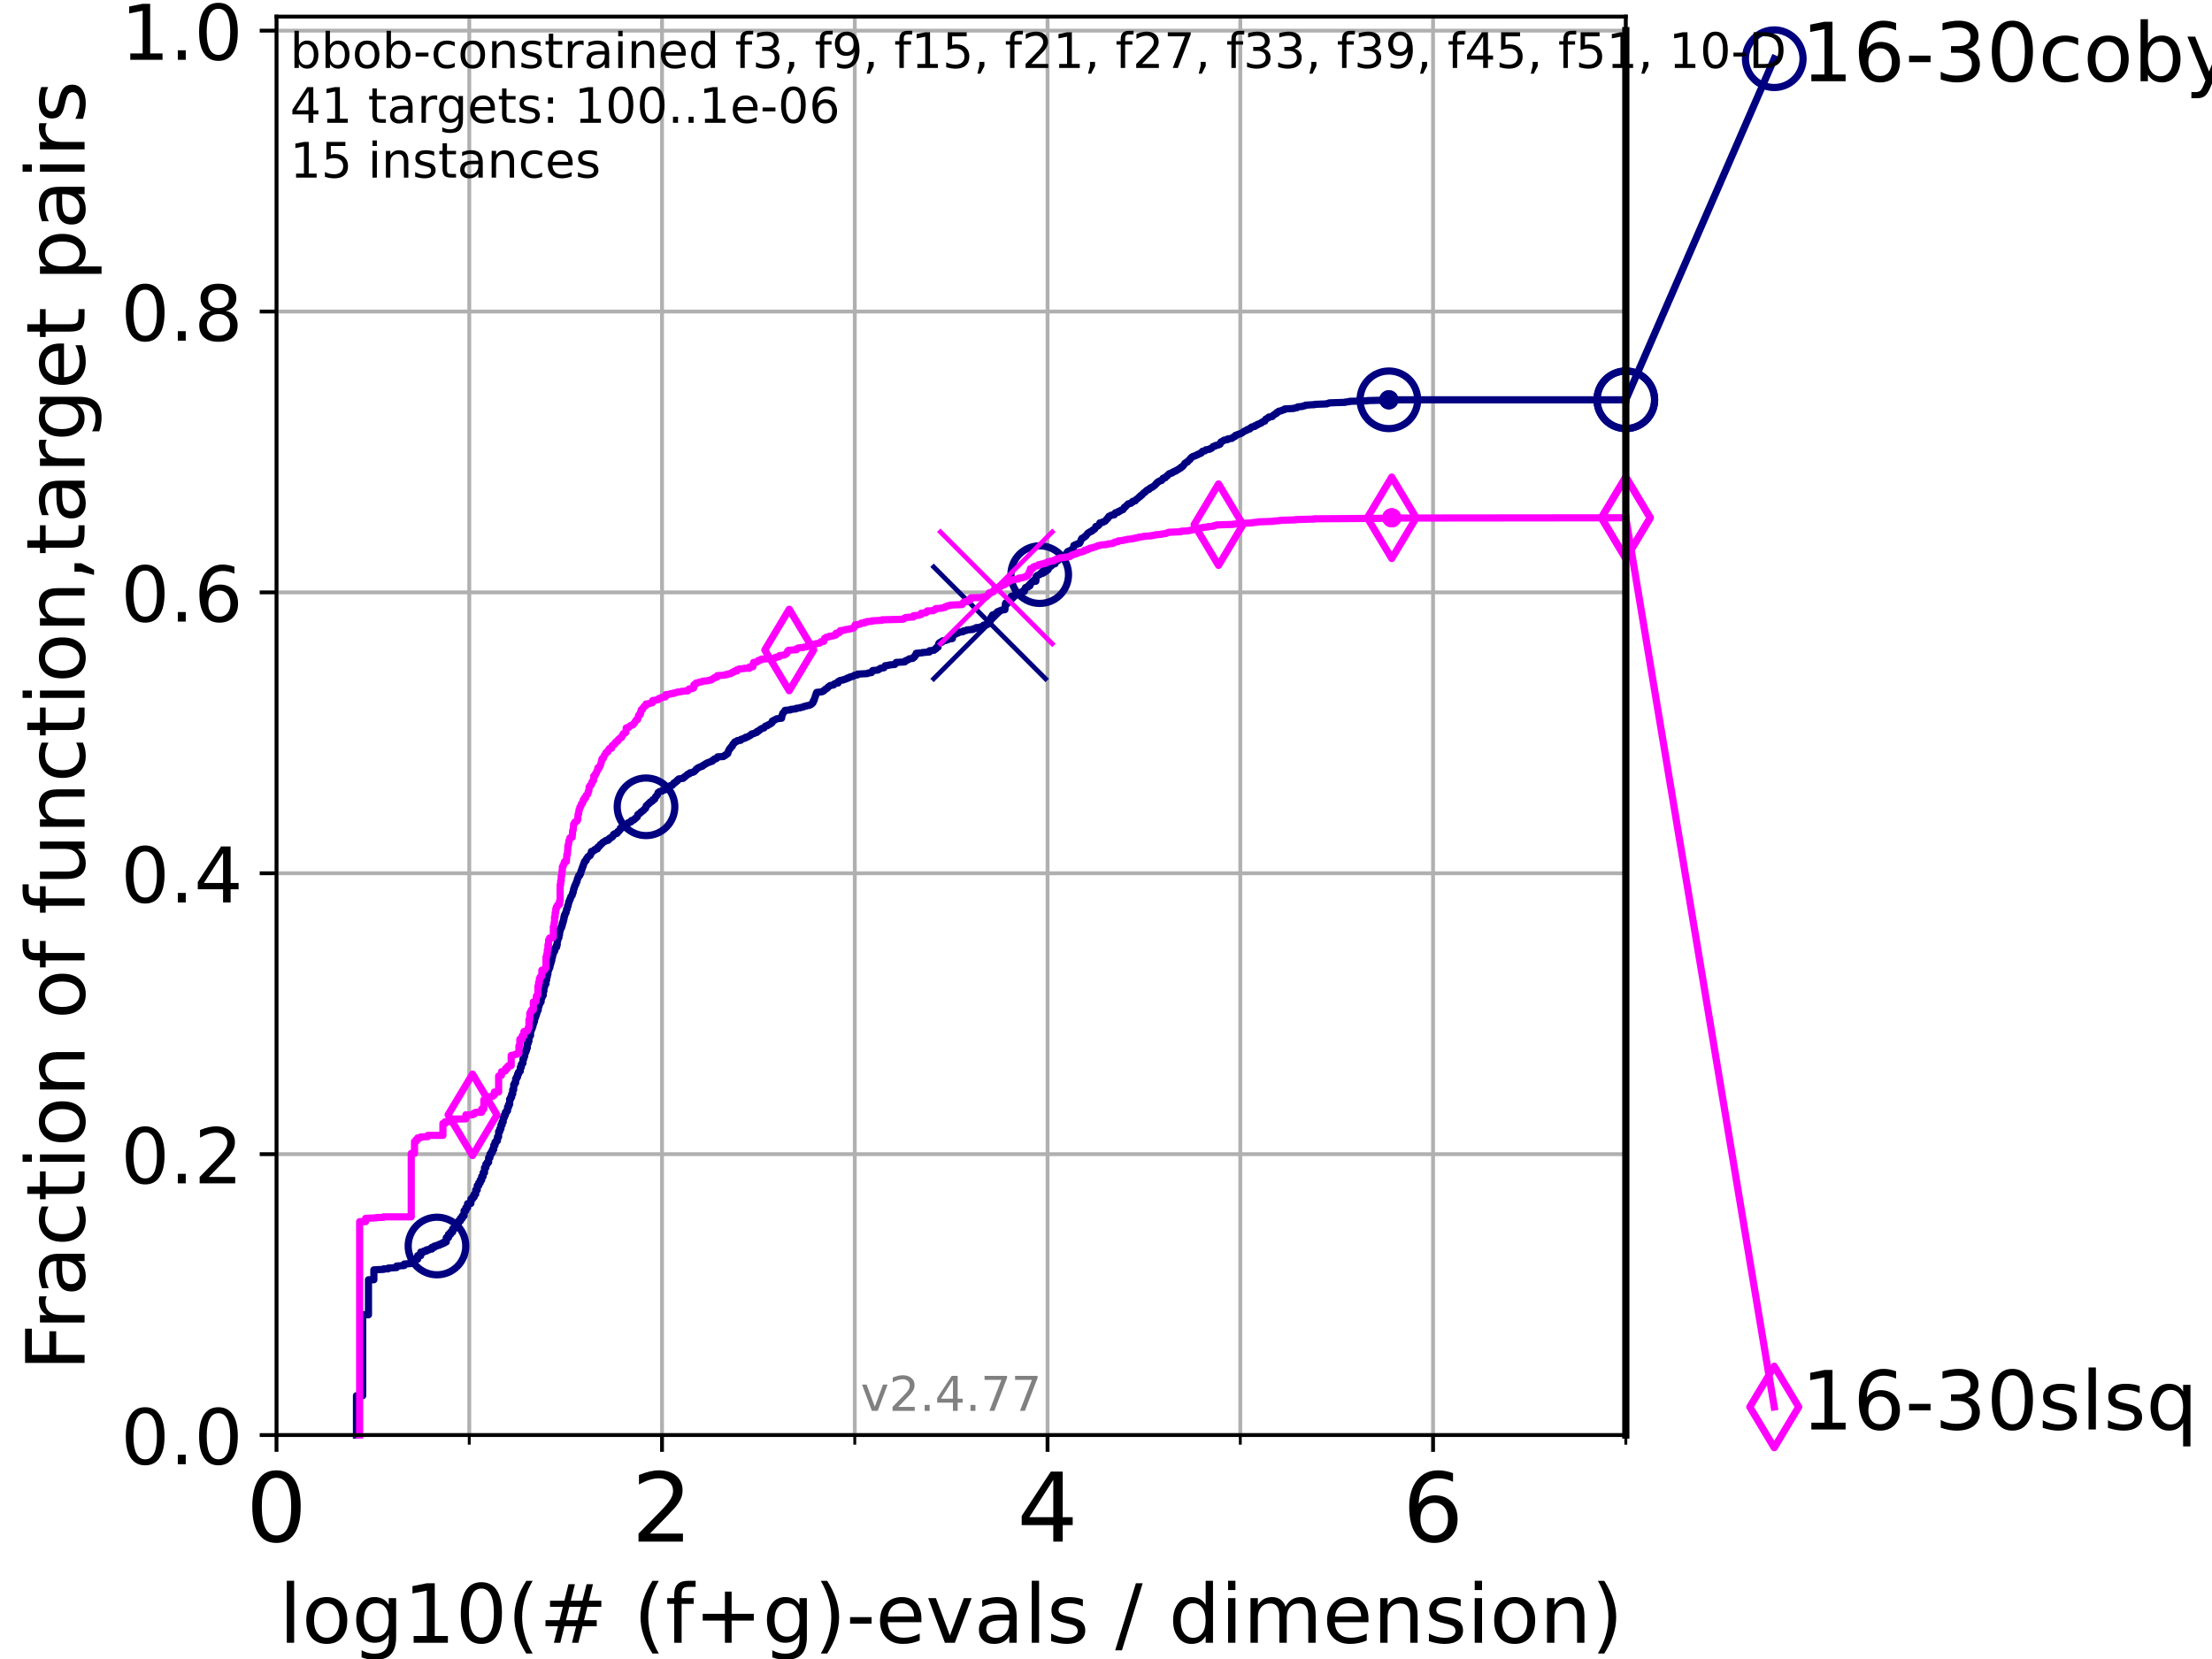 <?xml version="1.0" encoding="utf-8" standalone="no"?>
<!DOCTYPE svg PUBLIC "-//W3C//DTD SVG 1.1//EN"
  "http://www.w3.org/Graphics/SVG/1.1/DTD/svg11.dtd">
<!-- Created with matplotlib (https://matplotlib.org/) -->
<svg height="345.6pt" version="1.1" viewBox="0 0 460.8 345.6" width="460.8pt" xmlns="http://www.w3.org/2000/svg" xmlns:xlink="http://www.w3.org/1999/xlink">
 <defs>
  <style type="text/css">*{stroke-linecap:butt;stroke-linejoin:round;}</style>
 </defs>
 <g id="figure_1">
  <g id="patch_1">
   <path d="M 0 345.6 
L 460.8 345.6 
L 460.8 0 
L 0 0 
z
" style="fill:#ffffff;"/>
  </g>
  <g id="axes_1">
   <g id="patch_2">
    <path d="M 57.6 298.944 
L 338.688 298.944 
L 338.688 3.456 
L 57.6 3.456 
z
" style="fill:#ffffff;"/>
   </g>
   <g id="matplotlib.axis_1">
    <g id="xtick_1">
     <g id="line2d_1">
      <path clip-path="url(#pb01ea99a98)" d="M 57.6 298.944 
L 57.6 3.456 
" style="fill:none;stroke:#b0b0b0;stroke-linecap:square;stroke-width:0.8;"/>
     </g>
     <g id="line2d_2">
      <defs>
       <path d="M 0 0 
L 0 3.5 
" id="m431b832a29" style="stroke:#000000;stroke-width:0.8;"/>
      </defs>
      <g>
       <use style="stroke:#000000;stroke-width:0.8;" x="57.6" xlink:href="#m431b832a29" y="298.944"/>
      </g>
     </g>
     <g id="text_1">
      <!-- 0 -->
      <g transform="translate(51.237 321.141)scale(0.2 -0.2)">
       <defs>
        <path d="M 31.781 66.406 
Q 24.172 66.406 20.328 58.906 
Q 16.5 51.422 16.5 36.375 
Q 16.5 21.391 20.328 13.891 
Q 24.172 6.391 31.781 6.391 
Q 39.453 6.391 43.281 13.891 
Q 47.125 21.391 47.125 36.375 
Q 47.125 51.422 43.281 58.906 
Q 39.453 66.406 31.781 66.406 
z
M 31.781 74.219 
Q 44.047 74.219 50.516 64.516 
Q 56.984 54.828 56.984 36.375 
Q 56.984 17.969 50.516 8.266 
Q 44.047 -1.422 31.781 -1.422 
Q 19.531 -1.422 13.062 8.266 
Q 6.594 17.969 6.594 36.375 
Q 6.594 54.828 13.062 64.516 
Q 19.531 74.219 31.781 74.219 
z
" id="DejaVuSans-48"/>
       </defs>
       <use xlink:href="#DejaVuSans-48"/>
      </g>
     </g>
    </g>
    <g id="xtick_2">
     <g id="line2d_3">
      <path clip-path="url(#pb01ea99a98)" d="M 137.911 298.944 
L 137.911 3.456 
" style="fill:none;stroke:#b0b0b0;stroke-linecap:square;stroke-width:0.8;"/>
     </g>
     <g id="line2d_4">
      <g>
       <use style="stroke:#000000;stroke-width:0.8;" x="137.911" xlink:href="#m431b832a29" y="298.944"/>
      </g>
     </g>
     <g id="text_2">
      <!-- 2 -->
      <g transform="translate(131.548 321.141)scale(0.2 -0.2)">
       <defs>
        <path d="M 19.188 8.297 
L 53.609 8.297 
L 53.609 0 
L 7.328 0 
L 7.328 8.297 
Q 12.938 14.109 22.625 23.891 
Q 32.328 33.688 34.812 36.531 
Q 39.547 41.844 41.422 45.531 
Q 43.312 49.219 43.312 52.781 
Q 43.312 58.594 39.234 62.25 
Q 35.156 65.922 28.609 65.922 
Q 23.969 65.922 18.812 64.312 
Q 13.672 62.703 7.812 59.422 
L 7.812 69.391 
Q 13.766 71.781 18.938 73 
Q 24.125 74.219 28.422 74.219 
Q 39.75 74.219 46.484 68.547 
Q 53.219 62.891 53.219 53.422 
Q 53.219 48.922 51.531 44.891 
Q 49.859 40.875 45.406 35.406 
Q 44.188 33.984 37.641 27.219 
Q 31.109 20.453 19.188 8.297 
z
" id="DejaVuSans-50"/>
       </defs>
       <use xlink:href="#DejaVuSans-50"/>
      </g>
     </g>
    </g>
    <g id="xtick_3">
     <g id="line2d_5">
      <path clip-path="url(#pb01ea99a98)" d="M 218.222 298.944 
L 218.222 3.456 
" style="fill:none;stroke:#b0b0b0;stroke-linecap:square;stroke-width:0.8;"/>
     </g>
     <g id="line2d_6">
      <g>
       <use style="stroke:#000000;stroke-width:0.8;" x="218.222" xlink:href="#m431b832a29" y="298.944"/>
      </g>
     </g>
     <g id="text_3">
      <!-- 4 -->
      <g transform="translate(211.859 321.141)scale(0.2 -0.2)">
       <defs>
        <path d="M 37.797 64.312 
L 12.891 25.391 
L 37.797 25.391 
z
M 35.203 72.906 
L 47.609 72.906 
L 47.609 25.391 
L 58.016 25.391 
L 58.016 17.188 
L 47.609 17.188 
L 47.609 0 
L 37.797 0 
L 37.797 17.188 
L 4.891 17.188 
L 4.891 26.703 
z
" id="DejaVuSans-52"/>
       </defs>
       <use xlink:href="#DejaVuSans-52"/>
      </g>
     </g>
    </g>
    <g id="xtick_4">
     <g id="line2d_7">
      <path clip-path="url(#pb01ea99a98)" d="M 298.533 298.944 
L 298.533 3.456 
" style="fill:none;stroke:#b0b0b0;stroke-linecap:square;stroke-width:0.8;"/>
     </g>
     <g id="line2d_8">
      <g>
       <use style="stroke:#000000;stroke-width:0.8;" x="298.533" xlink:href="#m431b832a29" y="298.944"/>
      </g>
     </g>
     <g id="text_4">
      <!-- 6 -->
      <g transform="translate(292.17 321.141)scale(0.2 -0.2)">
       <defs>
        <path d="M 33.016 40.375 
Q 26.375 40.375 22.484 35.828 
Q 18.609 31.297 18.609 23.391 
Q 18.609 15.531 22.484 10.953 
Q 26.375 6.391 33.016 6.391 
Q 39.656 6.391 43.531 10.953 
Q 47.406 15.531 47.406 23.391 
Q 47.406 31.297 43.531 35.828 
Q 39.656 40.375 33.016 40.375 
z
M 52.594 71.297 
L 52.594 62.312 
Q 48.875 64.062 45.094 64.984 
Q 41.312 65.922 37.594 65.922 
Q 27.828 65.922 22.672 59.328 
Q 17.531 52.734 16.797 39.406 
Q 19.672 43.656 24.016 45.922 
Q 28.375 48.188 33.594 48.188 
Q 44.578 48.188 50.953 41.516 
Q 57.328 34.859 57.328 23.391 
Q 57.328 12.156 50.688 5.359 
Q 44.047 -1.422 33.016 -1.422 
Q 20.359 -1.422 13.672 8.266 
Q 6.984 17.969 6.984 36.375 
Q 6.984 53.656 15.188 63.938 
Q 23.391 74.219 37.203 74.219 
Q 40.922 74.219 44.703 73.484 
Q 48.484 72.75 52.594 71.297 
z
" id="DejaVuSans-54"/>
       </defs>
       <use xlink:href="#DejaVuSans-54"/>
      </g>
     </g>
    </g>
    <g id="xtick_5">
     <g id="line2d_9">
      <path clip-path="url(#pb01ea99a98)" d="M 97.755 298.944 
L 97.755 3.456 
" style="fill:none;stroke:#b0b0b0;stroke-linecap:square;stroke-width:0.8;"/>
     </g>
     <g id="line2d_10">
      <defs>
       <path d="M 0 0 
L 0 2 
" id="mee46ded23c" style="stroke:#000000;stroke-width:0.6;"/>
      </defs>
      <g>
       <use style="stroke:#000000;stroke-width:0.6;" x="97.755" xlink:href="#mee46ded23c" y="298.944"/>
      </g>
     </g>
    </g>
    <g id="xtick_6">
     <g id="line2d_11">
      <path clip-path="url(#pb01ea99a98)" d="M 178.066 298.944 
L 178.066 3.456 
" style="fill:none;stroke:#b0b0b0;stroke-linecap:square;stroke-width:0.8;"/>
     </g>
     <g id="line2d_12">
      <g>
       <use style="stroke:#000000;stroke-width:0.6;" x="178.066" xlink:href="#mee46ded23c" y="298.944"/>
      </g>
     </g>
    </g>
    <g id="xtick_7">
     <g id="line2d_13">
      <path clip-path="url(#pb01ea99a98)" d="M 258.377 298.944 
L 258.377 3.456 
" style="fill:none;stroke:#b0b0b0;stroke-linecap:square;stroke-width:0.8;"/>
     </g>
     <g id="line2d_14">
      <g>
       <use style="stroke:#000000;stroke-width:0.6;" x="258.377" xlink:href="#mee46ded23c" y="298.944"/>
      </g>
     </g>
    </g>
    <g id="xtick_8">
     <g id="line2d_15">
      <path clip-path="url(#pb01ea99a98)" d="M 338.688 298.944 
L 338.688 3.456 
" style="fill:none;stroke:#b0b0b0;stroke-linecap:square;stroke-width:0.8;"/>
     </g>
     <g id="line2d_16">
      <g>
       <use style="stroke:#000000;stroke-width:0.6;" x="338.688" xlink:href="#mee46ded23c" y="298.944"/>
      </g>
     </g>
    </g>
    <g id="text_5">
     <!-- log10(# (f+g)-evals / dimension) -->
     <g transform="translate(58.145 342.218)scale(0.17 -0.17)">
      <defs>
       <path d="M 9.422 75.984 
L 18.406 75.984 
L 18.406 0 
L 9.422 0 
z
" id="DejaVuSans-108"/>
       <path d="M 30.609 48.391 
Q 23.391 48.391 19.188 42.75 
Q 14.984 37.109 14.984 27.297 
Q 14.984 17.484 19.156 11.844 
Q 23.344 6.203 30.609 6.203 
Q 37.797 6.203 41.984 11.859 
Q 46.188 17.531 46.188 27.297 
Q 46.188 37.016 41.984 42.703 
Q 37.797 48.391 30.609 48.391 
z
M 30.609 56 
Q 42.328 56 49.016 48.375 
Q 55.719 40.766 55.719 27.297 
Q 55.719 13.875 49.016 6.219 
Q 42.328 -1.422 30.609 -1.422 
Q 18.844 -1.422 12.172 6.219 
Q 5.516 13.875 5.516 27.297 
Q 5.516 40.766 12.172 48.375 
Q 18.844 56 30.609 56 
z
" id="DejaVuSans-111"/>
       <path d="M 45.406 27.984 
Q 45.406 37.75 41.375 43.109 
Q 37.359 48.484 30.078 48.484 
Q 22.859 48.484 18.828 43.109 
Q 14.797 37.75 14.797 27.984 
Q 14.797 18.266 18.828 12.891 
Q 22.859 7.516 30.078 7.516 
Q 37.359 7.516 41.375 12.891 
Q 45.406 18.266 45.406 27.984 
z
M 54.391 6.781 
Q 54.391 -7.172 48.188 -13.984 
Q 42 -20.797 29.203 -20.797 
Q 24.469 -20.797 20.266 -20.094 
Q 16.062 -19.391 12.109 -17.922 
L 12.109 -9.188 
Q 16.062 -11.328 19.922 -12.344 
Q 23.781 -13.375 27.781 -13.375 
Q 36.625 -13.375 41.016 -8.766 
Q 45.406 -4.156 45.406 5.172 
L 45.406 9.625 
Q 42.625 4.781 38.281 2.391 
Q 33.938 0 27.875 0 
Q 17.828 0 11.672 7.656 
Q 5.516 15.328 5.516 27.984 
Q 5.516 40.672 11.672 48.328 
Q 17.828 56 27.875 56 
Q 33.938 56 38.281 53.609 
Q 42.625 51.219 45.406 46.391 
L 45.406 54.688 
L 54.391 54.688 
z
" id="DejaVuSans-103"/>
       <path d="M 12.406 8.297 
L 28.516 8.297 
L 28.516 63.922 
L 10.984 60.406 
L 10.984 69.391 
L 28.422 72.906 
L 38.281 72.906 
L 38.281 8.297 
L 54.391 8.297 
L 54.391 0 
L 12.406 0 
z
" id="DejaVuSans-49"/>
       <path d="M 31 75.875 
Q 24.469 64.656 21.281 53.656 
Q 18.109 42.672 18.109 31.391 
Q 18.109 20.125 21.312 9.062 
Q 24.516 -2 31 -13.188 
L 23.188 -13.188 
Q 15.875 -1.703 12.234 9.375 
Q 8.594 20.453 8.594 31.391 
Q 8.594 42.281 12.203 53.312 
Q 15.828 64.359 23.188 75.875 
z
" id="DejaVuSans-40"/>
       <path d="M 51.125 44 
L 36.922 44 
L 32.812 27.688 
L 47.125 27.688 
z
M 43.797 71.781 
L 38.719 51.516 
L 52.984 51.516 
L 58.109 71.781 
L 65.922 71.781 
L 60.891 51.516 
L 76.125 51.516 
L 76.125 44 
L 58.984 44 
L 54.984 27.688 
L 70.516 27.688 
L 70.516 20.219 
L 53.078 20.219 
L 48 0 
L 40.188 0 
L 45.219 20.219 
L 30.906 20.219 
L 25.875 0 
L 18.016 0 
L 23.094 20.219 
L 7.719 20.219 
L 7.719 27.688 
L 24.906 27.688 
L 29 44 
L 13.281 44 
L 13.281 51.516 
L 30.906 51.516 
L 35.891 71.781 
z
" id="DejaVuSans-35"/>
       <path id="DejaVuSans-32"/>
       <path d="M 37.109 75.984 
L 37.109 68.5 
L 28.516 68.5 
Q 23.688 68.5 21.797 66.547 
Q 19.922 64.594 19.922 59.516 
L 19.922 54.688 
L 34.719 54.688 
L 34.719 47.703 
L 19.922 47.703 
L 19.922 0 
L 10.891 0 
L 10.891 47.703 
L 2.297 47.703 
L 2.297 54.688 
L 10.891 54.688 
L 10.891 58.5 
Q 10.891 67.625 15.141 71.797 
Q 19.391 75.984 28.609 75.984 
z
" id="DejaVuSans-102"/>
       <path d="M 46 62.703 
L 46 35.5 
L 73.188 35.5 
L 73.188 27.203 
L 46 27.203 
L 46 0 
L 37.797 0 
L 37.797 27.203 
L 10.594 27.203 
L 10.594 35.5 
L 37.797 35.5 
L 37.797 62.703 
z
" id="DejaVuSans-43"/>
       <path d="M 8.016 75.875 
L 15.828 75.875 
Q 23.141 64.359 26.781 53.312 
Q 30.422 42.281 30.422 31.391 
Q 30.422 20.453 26.781 9.375 
Q 23.141 -1.703 15.828 -13.188 
L 8.016 -13.188 
Q 14.5 -2 17.703 9.062 
Q 20.906 20.125 20.906 31.391 
Q 20.906 42.672 17.703 53.656 
Q 14.5 64.656 8.016 75.875 
z
" id="DejaVuSans-41"/>
       <path d="M 4.891 31.391 
L 31.203 31.391 
L 31.203 23.391 
L 4.891 23.391 
z
" id="DejaVuSans-45"/>
       <path d="M 56.203 29.594 
L 56.203 25.203 
L 14.891 25.203 
Q 15.484 15.922 20.484 11.062 
Q 25.484 6.203 34.422 6.203 
Q 39.594 6.203 44.453 7.469 
Q 49.312 8.734 54.109 11.281 
L 54.109 2.781 
Q 49.266 0.734 44.188 -0.344 
Q 39.109 -1.422 33.891 -1.422 
Q 20.797 -1.422 13.156 6.188 
Q 5.516 13.812 5.516 26.812 
Q 5.516 40.234 12.766 48.109 
Q 20.016 56 32.328 56 
Q 43.359 56 49.781 48.891 
Q 56.203 41.797 56.203 29.594 
z
M 47.219 32.234 
Q 47.125 39.594 43.094 43.984 
Q 39.062 48.391 32.422 48.391 
Q 24.906 48.391 20.391 44.141 
Q 15.875 39.891 15.188 32.172 
z
" id="DejaVuSans-101"/>
       <path d="M 2.984 54.688 
L 12.5 54.688 
L 29.594 8.797 
L 46.688 54.688 
L 56.203 54.688 
L 35.688 0 
L 23.484 0 
z
" id="DejaVuSans-118"/>
       <path d="M 34.281 27.484 
Q 23.391 27.484 19.188 25 
Q 14.984 22.516 14.984 16.5 
Q 14.984 11.719 18.141 8.906 
Q 21.297 6.109 26.703 6.109 
Q 34.188 6.109 38.703 11.406 
Q 43.219 16.703 43.219 25.484 
L 43.219 27.484 
z
M 52.203 31.203 
L 52.203 0 
L 43.219 0 
L 43.219 8.297 
Q 40.141 3.328 35.547 0.953 
Q 30.953 -1.422 24.312 -1.422 
Q 15.922 -1.422 10.953 3.297 
Q 6 8.016 6 15.922 
Q 6 25.141 12.172 29.828 
Q 18.359 34.516 30.609 34.516 
L 43.219 34.516 
L 43.219 35.406 
Q 43.219 41.609 39.141 45 
Q 35.062 48.391 27.688 48.391 
Q 23 48.391 18.547 47.266 
Q 14.109 46.141 10.016 43.891 
L 10.016 52.203 
Q 14.938 54.109 19.578 55.047 
Q 24.219 56 28.609 56 
Q 40.484 56 46.344 49.844 
Q 52.203 43.703 52.203 31.203 
z
" id="DejaVuSans-97"/>
       <path d="M 44.281 53.078 
L 44.281 44.578 
Q 40.484 46.531 36.375 47.5 
Q 32.281 48.484 27.875 48.484 
Q 21.188 48.484 17.844 46.438 
Q 14.5 44.391 14.5 40.281 
Q 14.5 37.156 16.891 35.375 
Q 19.281 33.594 26.516 31.984 
L 29.594 31.297 
Q 39.156 29.25 43.188 25.516 
Q 47.219 21.781 47.219 15.094 
Q 47.219 7.469 41.188 3.016 
Q 35.156 -1.422 24.609 -1.422 
Q 20.219 -1.422 15.453 -0.562 
Q 10.688 0.297 5.422 2 
L 5.422 11.281 
Q 10.406 8.688 15.234 7.391 
Q 20.062 6.109 24.812 6.109 
Q 31.156 6.109 34.562 8.281 
Q 37.984 10.453 37.984 14.406 
Q 37.984 18.062 35.516 20.016 
Q 33.062 21.969 24.703 23.781 
L 21.578 24.516 
Q 13.234 26.266 9.516 29.906 
Q 5.812 33.547 5.812 39.891 
Q 5.812 47.609 11.281 51.797 
Q 16.75 56 26.812 56 
Q 31.781 56 36.172 55.266 
Q 40.578 54.547 44.281 53.078 
z
" id="DejaVuSans-115"/>
       <path d="M 25.391 72.906 
L 33.688 72.906 
L 8.297 -9.281 
L 0 -9.281 
z
" id="DejaVuSans-47"/>
       <path d="M 45.406 46.391 
L 45.406 75.984 
L 54.391 75.984 
L 54.391 0 
L 45.406 0 
L 45.406 8.203 
Q 42.578 3.328 38.25 0.953 
Q 33.938 -1.422 27.875 -1.422 
Q 17.969 -1.422 11.734 6.484 
Q 5.516 14.406 5.516 27.297 
Q 5.516 40.188 11.734 48.094 
Q 17.969 56 27.875 56 
Q 33.938 56 38.25 53.625 
Q 42.578 51.266 45.406 46.391 
z
M 14.797 27.297 
Q 14.797 17.391 18.875 11.75 
Q 22.953 6.109 30.078 6.109 
Q 37.203 6.109 41.297 11.75 
Q 45.406 17.391 45.406 27.297 
Q 45.406 37.203 41.297 42.844 
Q 37.203 48.484 30.078 48.484 
Q 22.953 48.484 18.875 42.844 
Q 14.797 37.203 14.797 27.297 
z
" id="DejaVuSans-100"/>
       <path d="M 9.422 54.688 
L 18.406 54.688 
L 18.406 0 
L 9.422 0 
z
M 9.422 75.984 
L 18.406 75.984 
L 18.406 64.594 
L 9.422 64.594 
z
" id="DejaVuSans-105"/>
       <path d="M 52 44.188 
Q 55.375 50.25 60.062 53.125 
Q 64.75 56 71.094 56 
Q 79.641 56 84.281 50.016 
Q 88.922 44.047 88.922 33.016 
L 88.922 0 
L 79.891 0 
L 79.891 32.719 
Q 79.891 40.578 77.094 44.375 
Q 74.312 48.188 68.609 48.188 
Q 61.625 48.188 57.562 43.547 
Q 53.516 38.922 53.516 30.906 
L 53.516 0 
L 44.484 0 
L 44.484 32.719 
Q 44.484 40.625 41.703 44.406 
Q 38.922 48.188 33.109 48.188 
Q 26.219 48.188 22.156 43.531 
Q 18.109 38.875 18.109 30.906 
L 18.109 0 
L 9.078 0 
L 9.078 54.688 
L 18.109 54.688 
L 18.109 46.188 
Q 21.188 51.219 25.484 53.609 
Q 29.781 56 35.688 56 
Q 41.656 56 45.828 52.969 
Q 50 49.953 52 44.188 
z
" id="DejaVuSans-109"/>
       <path d="M 54.891 33.016 
L 54.891 0 
L 45.906 0 
L 45.906 32.719 
Q 45.906 40.484 42.875 44.328 
Q 39.844 48.188 33.797 48.188 
Q 26.516 48.188 22.312 43.547 
Q 18.109 38.922 18.109 30.906 
L 18.109 0 
L 9.078 0 
L 9.078 54.688 
L 18.109 54.688 
L 18.109 46.188 
Q 21.344 51.125 25.703 53.562 
Q 30.078 56 35.797 56 
Q 45.219 56 50.047 50.172 
Q 54.891 44.344 54.891 33.016 
z
" id="DejaVuSans-110"/>
      </defs>
      <use xlink:href="#DejaVuSans-108"/>
      <use x="27.783" xlink:href="#DejaVuSans-111"/>
      <use x="88.965" xlink:href="#DejaVuSans-103"/>
      <use x="152.441" xlink:href="#DejaVuSans-49"/>
      <use x="216.064" xlink:href="#DejaVuSans-48"/>
      <use x="279.688" xlink:href="#DejaVuSans-40"/>
      <use x="318.701" xlink:href="#DejaVuSans-35"/>
      <use x="402.49" xlink:href="#DejaVuSans-32"/>
      <use x="434.277" xlink:href="#DejaVuSans-40"/>
      <use x="473.291" xlink:href="#DejaVuSans-102"/>
      <use x="508.496" xlink:href="#DejaVuSans-43"/>
      <use x="592.285" xlink:href="#DejaVuSans-103"/>
      <use x="655.762" xlink:href="#DejaVuSans-41"/>
      <use x="694.775" xlink:href="#DejaVuSans-45"/>
      <use x="730.859" xlink:href="#DejaVuSans-101"/>
      <use x="792.383" xlink:href="#DejaVuSans-118"/>
      <use x="851.562" xlink:href="#DejaVuSans-97"/>
      <use x="912.842" xlink:href="#DejaVuSans-108"/>
      <use x="940.625" xlink:href="#DejaVuSans-115"/>
      <use x="992.725" xlink:href="#DejaVuSans-32"/>
      <use x="1024.512" xlink:href="#DejaVuSans-47"/>
      <use x="1058.203" xlink:href="#DejaVuSans-32"/>
      <use x="1089.99" xlink:href="#DejaVuSans-100"/>
      <use x="1153.467" xlink:href="#DejaVuSans-105"/>
      <use x="1181.25" xlink:href="#DejaVuSans-109"/>
      <use x="1278.662" xlink:href="#DejaVuSans-101"/>
      <use x="1340.186" xlink:href="#DejaVuSans-110"/>
      <use x="1403.564" xlink:href="#DejaVuSans-115"/>
      <use x="1455.664" xlink:href="#DejaVuSans-105"/>
      <use x="1483.447" xlink:href="#DejaVuSans-111"/>
      <use x="1544.629" xlink:href="#DejaVuSans-110"/>
      <use x="1608.008" xlink:href="#DejaVuSans-41"/>
     </g>
    </g>
   </g>
   <g id="matplotlib.axis_2">
    <g id="ytick_1">
     <g id="line2d_17">
      <path clip-path="url(#pb01ea99a98)" d="M 57.6 298.944 
L 338.688 298.944 
" style="fill:none;stroke:#b0b0b0;stroke-linecap:square;stroke-width:0.8;"/>
     </g>
     <g id="line2d_18">
      <defs>
       <path d="M 0 0 
L -3.5 0 
" id="mb7b005b66a" style="stroke:#000000;stroke-width:0.8;"/>
      </defs>
      <g>
       <use style="stroke:#000000;stroke-width:0.8;" x="57.6" xlink:href="#mb7b005b66a" y="298.944"/>
      </g>
     </g>
     <g id="text_6">
      <!-- 0.0 -->
      <g transform="translate(25.155 305.023)scale(0.16 -0.16)">
       <defs>
        <path d="M 10.688 12.406 
L 21 12.406 
L 21 0 
L 10.688 0 
z
" id="DejaVuSans-46"/>
       </defs>
       <use xlink:href="#DejaVuSans-48"/>
       <use x="63.623" xlink:href="#DejaVuSans-46"/>
       <use x="95.41" xlink:href="#DejaVuSans-48"/>
      </g>
     </g>
    </g>
    <g id="ytick_2">
     <g id="line2d_19">
      <path clip-path="url(#pb01ea99a98)" d="M 57.6 240.432 
L 338.688 240.432 
" style="fill:none;stroke:#b0b0b0;stroke-linecap:square;stroke-width:0.8;"/>
     </g>
     <g id="line2d_20">
      <g>
       <use style="stroke:#000000;stroke-width:0.8;" x="57.6" xlink:href="#mb7b005b66a" y="240.432"/>
      </g>
     </g>
     <g id="text_7">
      <!-- 0.2 -->
      <g transform="translate(25.155 246.51)scale(0.16 -0.16)">
       <use xlink:href="#DejaVuSans-48"/>
       <use x="63.623" xlink:href="#DejaVuSans-46"/>
       <use x="95.41" xlink:href="#DejaVuSans-50"/>
      </g>
     </g>
    </g>
    <g id="ytick_3">
     <g id="line2d_21">
      <path clip-path="url(#pb01ea99a98)" d="M 57.6 181.919 
L 338.688 181.919 
" style="fill:none;stroke:#b0b0b0;stroke-linecap:square;stroke-width:0.8;"/>
     </g>
     <g id="line2d_22">
      <g>
       <use style="stroke:#000000;stroke-width:0.8;" x="57.6" xlink:href="#mb7b005b66a" y="181.919"/>
      </g>
     </g>
     <g id="text_8">
      <!-- 0.4 -->
      <g transform="translate(25.155 187.998)scale(0.16 -0.16)">
       <use xlink:href="#DejaVuSans-48"/>
       <use x="63.623" xlink:href="#DejaVuSans-46"/>
       <use x="95.41" xlink:href="#DejaVuSans-52"/>
      </g>
     </g>
    </g>
    <g id="ytick_4">
     <g id="line2d_23">
      <path clip-path="url(#pb01ea99a98)" d="M 57.6 123.407 
L 338.688 123.407 
" style="fill:none;stroke:#b0b0b0;stroke-linecap:square;stroke-width:0.8;"/>
     </g>
     <g id="line2d_24">
      <g>
       <use style="stroke:#000000;stroke-width:0.8;" x="57.6" xlink:href="#mb7b005b66a" y="123.407"/>
      </g>
     </g>
     <g id="text_9">
      <!-- 0.6 -->
      <g transform="translate(25.155 129.485)scale(0.16 -0.16)">
       <use xlink:href="#DejaVuSans-48"/>
       <use x="63.623" xlink:href="#DejaVuSans-46"/>
       <use x="95.41" xlink:href="#DejaVuSans-54"/>
      </g>
     </g>
    </g>
    <g id="ytick_5">
     <g id="line2d_25">
      <path clip-path="url(#pb01ea99a98)" d="M 57.6 64.894 
L 338.688 64.894 
" style="fill:none;stroke:#b0b0b0;stroke-linecap:square;stroke-width:0.8;"/>
     </g>
     <g id="line2d_26">
      <g>
       <use style="stroke:#000000;stroke-width:0.8;" x="57.6" xlink:href="#mb7b005b66a" y="64.894"/>
      </g>
     </g>
     <g id="text_10">
      <!-- 0.8 -->
      <g transform="translate(25.155 70.973)scale(0.16 -0.16)">
       <defs>
        <path d="M 31.781 34.625 
Q 24.75 34.625 20.719 30.859 
Q 16.703 27.094 16.703 20.516 
Q 16.703 13.922 20.719 10.156 
Q 24.75 6.391 31.781 6.391 
Q 38.812 6.391 42.859 10.172 
Q 46.922 13.969 46.922 20.516 
Q 46.922 27.094 42.891 30.859 
Q 38.875 34.625 31.781 34.625 
z
M 21.922 38.812 
Q 15.578 40.375 12.031 44.719 
Q 8.5 49.078 8.5 55.328 
Q 8.5 64.062 14.719 69.141 
Q 20.953 74.219 31.781 74.219 
Q 42.672 74.219 48.875 69.141 
Q 55.078 64.062 55.078 55.328 
Q 55.078 49.078 51.531 44.719 
Q 48 40.375 41.703 38.812 
Q 48.828 37.156 52.797 32.312 
Q 56.781 27.484 56.781 20.516 
Q 56.781 9.906 50.312 4.234 
Q 43.844 -1.422 31.781 -1.422 
Q 19.734 -1.422 13.25 4.234 
Q 6.781 9.906 6.781 20.516 
Q 6.781 27.484 10.781 32.312 
Q 14.797 37.156 21.922 38.812 
z
M 18.312 54.391 
Q 18.312 48.734 21.844 45.562 
Q 25.391 42.391 31.781 42.391 
Q 38.141 42.391 41.719 45.562 
Q 45.312 48.734 45.312 54.391 
Q 45.312 60.062 41.719 63.234 
Q 38.141 66.406 31.781 66.406 
Q 25.391 66.406 21.844 63.234 
Q 18.312 60.062 18.312 54.391 
z
" id="DejaVuSans-56"/>
       </defs>
       <use xlink:href="#DejaVuSans-48"/>
       <use x="63.623" xlink:href="#DejaVuSans-46"/>
       <use x="95.41" xlink:href="#DejaVuSans-56"/>
      </g>
     </g>
    </g>
    <g id="ytick_6">
     <g id="line2d_27">
      <path clip-path="url(#pb01ea99a98)" d="M 57.6 6.382 
L 338.688 6.382 
" style="fill:none;stroke:#b0b0b0;stroke-linecap:square;stroke-width:0.8;"/>
     </g>
     <g id="line2d_28">
      <g>
       <use style="stroke:#000000;stroke-width:0.8;" x="57.6" xlink:href="#mb7b005b66a" y="6.382"/>
      </g>
     </g>
     <g id="text_11">
      <!-- 1.0 -->
      <g transform="translate(25.155 12.46)scale(0.16 -0.16)">
       <use xlink:href="#DejaVuSans-49"/>
       <use x="63.623" xlink:href="#DejaVuSans-46"/>
       <use x="95.41" xlink:href="#DejaVuSans-48"/>
      </g>
     </g>
    </g>
    <g id="text_12">
     <!-- Fraction of function,target pairs -->
     <g transform="translate(17.62 285.585)rotate(-90)scale(0.17 -0.17)">
      <defs>
       <path d="M 9.812 72.906 
L 51.703 72.906 
L 51.703 64.594 
L 19.672 64.594 
L 19.672 43.109 
L 48.578 43.109 
L 48.578 34.812 
L 19.672 34.812 
L 19.672 0 
L 9.812 0 
z
" id="DejaVuSans-70"/>
       <path d="M 41.109 46.297 
Q 39.594 47.172 37.812 47.578 
Q 36.031 48 33.891 48 
Q 26.266 48 22.188 43.047 
Q 18.109 38.094 18.109 28.812 
L 18.109 0 
L 9.078 0 
L 9.078 54.688 
L 18.109 54.688 
L 18.109 46.188 
Q 20.953 51.172 25.484 53.578 
Q 30.031 56 36.531 56 
Q 37.453 56 38.578 55.875 
Q 39.703 55.766 41.062 55.516 
z
" id="DejaVuSans-114"/>
       <path d="M 48.781 52.594 
L 48.781 44.188 
Q 44.969 46.297 41.141 47.344 
Q 37.312 48.391 33.406 48.391 
Q 24.656 48.391 19.812 42.844 
Q 14.984 37.312 14.984 27.297 
Q 14.984 17.281 19.812 11.734 
Q 24.656 6.203 33.406 6.203 
Q 37.312 6.203 41.141 7.25 
Q 44.969 8.297 48.781 10.406 
L 48.781 2.094 
Q 45.016 0.344 40.984 -0.531 
Q 36.969 -1.422 32.422 -1.422 
Q 20.062 -1.422 12.781 6.344 
Q 5.516 14.109 5.516 27.297 
Q 5.516 40.672 12.859 48.328 
Q 20.219 56 33.016 56 
Q 37.156 56 41.109 55.141 
Q 45.062 54.297 48.781 52.594 
z
" id="DejaVuSans-99"/>
       <path d="M 18.312 70.219 
L 18.312 54.688 
L 36.812 54.688 
L 36.812 47.703 
L 18.312 47.703 
L 18.312 18.016 
Q 18.312 11.328 20.141 9.422 
Q 21.969 7.516 27.594 7.516 
L 36.812 7.516 
L 36.812 0 
L 27.594 0 
Q 17.188 0 13.234 3.875 
Q 9.281 7.766 9.281 18.016 
L 9.281 47.703 
L 2.688 47.703 
L 2.688 54.688 
L 9.281 54.688 
L 9.281 70.219 
z
" id="DejaVuSans-116"/>
       <path d="M 8.5 21.578 
L 8.5 54.688 
L 17.484 54.688 
L 17.484 21.922 
Q 17.484 14.156 20.5 10.266 
Q 23.531 6.391 29.594 6.391 
Q 36.859 6.391 41.078 11.031 
Q 45.312 15.672 45.312 23.688 
L 45.312 54.688 
L 54.297 54.688 
L 54.297 0 
L 45.312 0 
L 45.312 8.406 
Q 42.047 3.422 37.719 1 
Q 33.406 -1.422 27.688 -1.422 
Q 18.266 -1.422 13.375 4.438 
Q 8.5 10.297 8.5 21.578 
z
M 31.109 56 
z
" id="DejaVuSans-117"/>
       <path d="M 11.719 12.406 
L 22.016 12.406 
L 22.016 4 
L 14.016 -11.625 
L 7.719 -11.625 
L 11.719 4 
z
" id="DejaVuSans-44"/>
       <path d="M 18.109 8.203 
L 18.109 -20.797 
L 9.078 -20.797 
L 9.078 54.688 
L 18.109 54.688 
L 18.109 46.391 
Q 20.953 51.266 25.266 53.625 
Q 29.594 56 35.594 56 
Q 45.562 56 51.781 48.094 
Q 58.016 40.188 58.016 27.297 
Q 58.016 14.406 51.781 6.484 
Q 45.562 -1.422 35.594 -1.422 
Q 29.594 -1.422 25.266 0.953 
Q 20.953 3.328 18.109 8.203 
z
M 48.688 27.297 
Q 48.688 37.203 44.609 42.844 
Q 40.531 48.484 33.406 48.484 
Q 26.266 48.484 22.188 42.844 
Q 18.109 37.203 18.109 27.297 
Q 18.109 17.391 22.188 11.75 
Q 26.266 6.109 33.406 6.109 
Q 40.531 6.109 44.609 11.75 
Q 48.688 17.391 48.688 27.297 
z
" id="DejaVuSans-112"/>
      </defs>
      <use xlink:href="#DejaVuSans-70"/>
      <use x="50.27" xlink:href="#DejaVuSans-114"/>
      <use x="91.383" xlink:href="#DejaVuSans-97"/>
      <use x="152.662" xlink:href="#DejaVuSans-99"/>
      <use x="207.643" xlink:href="#DejaVuSans-116"/>
      <use x="246.852" xlink:href="#DejaVuSans-105"/>
      <use x="274.635" xlink:href="#DejaVuSans-111"/>
      <use x="335.816" xlink:href="#DejaVuSans-110"/>
      <use x="399.195" xlink:href="#DejaVuSans-32"/>
      <use x="430.982" xlink:href="#DejaVuSans-111"/>
      <use x="492.164" xlink:href="#DejaVuSans-102"/>
      <use x="527.369" xlink:href="#DejaVuSans-32"/>
      <use x="559.156" xlink:href="#DejaVuSans-102"/>
      <use x="594.361" xlink:href="#DejaVuSans-117"/>
      <use x="657.74" xlink:href="#DejaVuSans-110"/>
      <use x="721.119" xlink:href="#DejaVuSans-99"/>
      <use x="776.1" xlink:href="#DejaVuSans-116"/>
      <use x="815.309" xlink:href="#DejaVuSans-105"/>
      <use x="843.092" xlink:href="#DejaVuSans-111"/>
      <use x="904.273" xlink:href="#DejaVuSans-110"/>
      <use x="967.652" xlink:href="#DejaVuSans-44"/>
      <use x="999.439" xlink:href="#DejaVuSans-116"/>
      <use x="1038.648" xlink:href="#DejaVuSans-97"/>
      <use x="1099.928" xlink:href="#DejaVuSans-114"/>
      <use x="1139.291" xlink:href="#DejaVuSans-103"/>
      <use x="1202.768" xlink:href="#DejaVuSans-101"/>
      <use x="1264.291" xlink:href="#DejaVuSans-116"/>
      <use x="1303.5" xlink:href="#DejaVuSans-32"/>
      <use x="1335.287" xlink:href="#DejaVuSans-112"/>
      <use x="1398.764" xlink:href="#DejaVuSans-97"/>
      <use x="1460.043" xlink:href="#DejaVuSans-105"/>
      <use x="1487.826" xlink:href="#DejaVuSans-114"/>
      <use x="1528.939" xlink:href="#DejaVuSans-115"/>
     </g>
    </g>
   </g>
   <g id="line2d_29">
    <defs>
     <path d="M 0 1.5 
C 0.398 1.5 0.779 1.342 1.061 1.061 
C 1.342 0.779 1.5 0.398 1.5 0 
C 1.5 -0.398 1.342 -0.779 1.061 -1.061 
C 0.779 -1.342 0.398 -1.5 0 -1.5 
C -0.398 -1.5 -0.779 -1.342 -1.061 -1.061 
C -1.342 -0.779 -1.5 -0.398 -1.5 0 
C -1.5 0.398 -1.342 0.779 -1.061 1.061 
C -0.779 1.342 -0.398 1.5 0 1.5 
z
" id="m1883d4af41" style="stroke:#000080;"/>
    </defs>
    <g>
     <use style="fill:#000080;stroke:#000080;" x="289.326" xlink:href="#m1883d4af41" y="83.288"/>
     <use style="fill:#000080;stroke:#000080;" x="289.326" xlink:href="#m1883d4af41" y="83.288"/>
    </g>
   </g>
   <g id="line2d_30">
    <path d="M 74.263 298.944 
L 74.263 290.751 
L 75.556 290.751 
L 75.556 273.89 
L 76.759 273.89 
L 76.759 266.596 
L 77.885 266.596 
L 77.885 264.534 
L 79.939 264.429 
L 79.939 264.323 
L 80.881 264.323 
L 80.881 264.164 
L 82.627 264.059 
L 82.627 263.741 
L 84.213 263.636 
L 84.213 263.319 
L 85.667 263.213 
L 85.667 262.579 
L 86.351 262.579 
L 86.351 262.314 
L 87.01 262.314 
L 87.01 261.574 
L 87.644 261.574 
L 87.644 260.834 
L 88.256 260.834 
L 88.256 260.623 
L 88.847 260.623 
L 88.847 260.359 
L 89.419 260.359 
L 89.419 260.2 
L 89.973 260.2 
L 89.973 259.83 
L 90.509 259.83 
L 90.509 259.566 
L 91.03 259.566 
L 91.03 259.407 
L 91.535 259.407 
L 91.535 259.196 
L 92.027 259.196 
L 92.027 258.984 
L 92.504 258.984 
L 92.504 258.72 
L 92.969 258.72 
L 92.969 257.821 
L 93.422 257.821 
L 93.422 257.134 
L 93.864 257.134 
L 93.864 256.659 
L 94.295 256.659 
L 94.295 255.971 
L 94.715 255.971 
L 94.715 255.39 
L 95.125 255.39 
L 95.125 254.861 
L 95.526 254.861 
L 95.526 254.333 
L 95.918 254.333 
L 95.918 253.804 
L 96.301 253.804 
L 96.301 253.276 
L 96.676 253.276 
L 96.676 252.219 
L 97.044 252.219 
L 97.044 251.584 
L 97.403 251.584 
L 97.403 250.739 
L 98.101 250.686 
L 98.101 249.787 
L 98.439 249.787 
L 98.439 249.364 
L 98.772 249.364 
L 98.772 248.783 
L 99.098 248.783 
L 99.098 247.884 
L 99.418 247.884 
L 99.418 246.986 
L 99.732 246.986 
L 99.732 246.404 
L 100.04 246.404 
L 100.04 245.823 
L 100.344 245.823 
L 100.344 245.083 
L 100.642 245.083 
L 100.642 244.29 
L 100.935 244.29 
L 100.935 243.233 
L 101.223 243.233 
L 101.223 242.493 
L 101.507 242.493 
L 101.507 242.123 
L 101.786 242.123 
L 101.786 241.172 
L 102.06 241.172 
L 102.06 240.432 
L 102.331 240.432 
L 102.331 240.009 
L 102.597 240.009 
L 102.597 239.427 
L 102.859 239.427 
L 102.859 238.582 
L 103.118 238.582 
L 103.118 237.947 
L 103.372 237.947 
L 103.372 237.63 
L 103.623 237.63 
L 103.623 236.837 
L 103.871 236.837 
L 103.871 235.727 
L 104.115 235.727 
L 104.115 235.146 
L 104.355 235.146 
L 104.355 234.353 
L 104.592 234.353 
L 104.592 233.719 
L 104.826 233.719 
L 104.826 232.82 
L 105.057 232.82 
L 105.057 232.292 
L 105.285 232.292 
L 105.285 231.71 
L 105.51 231.71 
L 105.51 231.393 
L 105.733 231.393 
L 105.733 230.6 
L 105.952 230.6 
L 105.952 230.072 
L 106.169 230.072 
L 106.169 228.962 
L 106.383 228.962 
L 106.383 228.539 
L 106.594 228.539 
L 106.594 227.904 
L 106.803 227.904 
L 106.803 227.006 
L 107.009 227.006 
L 107.009 225.949 
L 107.213 225.949 
L 107.213 225.579 
L 107.415 225.579 
L 107.415 224.733 
L 107.614 224.733 
L 107.614 224.363 
L 107.811 224.363 
L 107.811 223.782 
L 108.006 223.782 
L 108.006 223.359 
L 108.199 223.359 
L 108.199 223.147 
L 108.389 223.147 
L 108.389 222.355 
L 108.578 222.355 
L 108.578 221.773 
L 108.764 221.773 
L 108.764 221.456 
L 108.949 221.456 
L 108.949 220.557 
L 109.132 220.557 
L 109.132 220.029 
L 109.312 220.029 
L 109.312 219.289 
L 109.491 219.289 
L 109.491 218.866 
L 109.668 218.866 
L 109.668 218.337 
L 109.843 218.337 
L 109.843 217.386 
L 110.017 217.386 
L 110.017 216.91 
L 110.189 216.91 
L 110.189 216.012 
L 110.359 216.012 
L 110.359 215.695 
L 110.527 215.695 
L 110.527 214.637 
L 110.694 214.637 
L 110.694 214.267 
L 110.86 214.267 
L 110.86 213.792 
L 111.023 213.792 
L 111.023 213.21 
L 111.186 213.21 
L 111.186 212.787 
L 111.346 212.787 
L 111.346 212.1 
L 111.506 212.1 
L 111.506 211.677 
L 111.663 211.677 
L 111.663 211.202 
L 111.82 211.202 
L 111.82 210.726 
L 111.975 210.726 
L 111.975 210.409 
L 112.128 210.409 
L 112.128 209.669 
L 112.281 209.669 
L 112.281 209.193 
L 112.432 209.193 
L 112.432 208.929 
L 112.581 208.929 
L 112.581 208.665 
L 112.73 208.665 
L 112.73 207.925 
L 112.877 207.925 
L 112.877 207.555 
L 113.023 207.555 
L 113.023 207.343 
L 113.168 207.343 
L 113.168 206.445 
L 113.311 206.445 
L 113.311 205.599 
L 113.454 205.599 
L 113.454 205.123 
L 113.595 205.123 
L 113.595 204.965 
L 113.735 204.965 
L 113.735 204.172 
L 113.874 204.172 
L 113.874 203.485 
L 114.012 203.485 
L 114.012 202.903 
L 114.148 202.903 
L 114.148 202.163 
L 114.284 202.163 
L 114.284 201.846 
L 114.419 201.846 
L 114.419 201.529 
L 114.552 201.529 
L 114.552 201 
L 114.685 201 
L 114.685 200.525 
L 114.817 200.525 
L 114.817 200.102 
L 114.947 200.102 
L 114.947 199.468 
L 115.077 199.468 
L 115.077 198.939 
L 115.206 198.939 
L 115.206 198.516 
L 115.333 198.516 
L 115.333 198.305 
L 115.46 198.305 
L 115.46 198.04 
L 115.586 198.04 
L 115.586 197.565 
L 115.711 197.565 
L 115.711 197.406 
L 115.959 197.3 
L 115.959 196.825 
L 116.081 196.825 
L 116.081 195.926 
L 116.203 195.926 
L 116.203 195.503 
L 116.323 195.503 
L 116.323 195.292 
L 116.443 195.292 
L 116.443 194.71 
L 116.562 194.71 
L 116.562 194.023 
L 116.68 194.023 
L 116.68 193.442 
L 116.914 193.389 
L 116.914 193.125 
L 117.03 193.125 
L 117.03 192.755 
L 117.145 192.755 
L 117.145 192.279 
L 117.26 192.279 
L 117.26 191.962 
L 117.373 191.962 
L 117.373 191.486 
L 117.486 191.486 
L 117.486 190.958 
L 117.598 190.958 
L 117.598 190.588 
L 117.71 190.588 
L 117.821 190.112 
L 117.931 190.112 
L 118.04 189.372 
L 118.149 189.372 
L 118.257 188.685 
L 118.364 188.685 
L 118.471 187.892 
L 118.577 187.892 
L 118.682 187.363 
L 118.787 187.363 
L 118.891 186.835 
L 118.994 186.835 
L 119.097 186.518 
L 119.199 186.518 
L 119.301 185.936 
L 119.402 185.936 
L 119.503 185.143 
L 119.603 185.143 
L 119.702 184.562 
L 119.801 184.562 
L 119.899 184.139 
L 119.997 184.139 
L 120.094 183.663 
L 120.191 183.663 
L 120.287 183.029 
L 120.382 183.029 
L 120.477 182.606 
L 120.572 182.606 
L 120.572 182.395 
L 120.759 182.395 
L 120.852 182.025 
L 120.945 182.025 
L 121.037 181.443 
L 121.128 181.443 
L 121.219 180.915 
L 121.31 180.915 
L 121.4 180.439 
L 121.49 180.439 
L 121.579 179.91 
L 121.668 179.91 
L 121.756 179.488 
L 121.931 179.435 
L 121.931 179.276 
L 122.105 179.276 
L 122.191 178.853 
L 122.362 178.748 
L 122.447 178.483 
L 122.615 178.483 
L 122.699 178.272 
L 122.948 178.219 
L 123.03 177.902 
L 123.111 177.902 
L 123.193 177.373 
L 123.594 177.321 
L 123.673 177.162 
L 123.908 177.109 
L 123.908 176.951 
L 124.444 176.845 
L 124.52 176.475 
L 124.818 176.369 
L 124.892 176.158 
L 125.038 176.105 
L 125.038 175.946 
L 125.256 175.893 
L 125.328 175.735 
L 125.471 175.682 
L 125.542 175.523 
L 125.753 175.418 
L 125.753 175.365 
L 126.1 175.259 
L 126.168 175.101 
L 126.707 175.048 
L 126.707 174.836 
L 126.905 174.836 
L 126.97 174.625 
L 127.229 174.572 
L 127.229 174.466 
L 127.548 174.361 
L 127.611 174.202 
L 127.737 174.149 
L 127.799 173.832 
L 128.047 173.726 
L 128.047 173.673 
L 128.531 173.621 
L 128.591 173.409 
L 128.709 173.409 
L 128.709 173.198 
L 128.944 173.145 
L 129.002 172.986 
L 129.176 172.881 
L 129.233 172.511 
L 129.798 172.405 
L 129.909 172.193 
L 130.128 172.088 
L 130.128 172.035 
L 130.398 171.929 
L 130.505 171.771 
L 130.717 171.665 
L 130.822 171.401 
L 131.287 171.295 
L 131.287 171.242 
L 131.49 171.189 
L 131.541 170.925 
L 132.036 170.819 
L 132.036 170.713 
L 132.279 170.608 
L 132.279 170.502 
L 132.518 170.396 
L 132.613 170.238 
L 132.754 170.185 
L 132.847 169.709 
L 133.033 169.603 
L 133.033 169.551 
L 133.307 169.445 
L 133.398 169.339 
L 133.533 169.233 
L 133.533 169.128 
L 133.8 169.022 
L 133.888 168.863 
L 134.085 168.811 
L 134.193 168.599 
L 134.365 168.493 
L 134.365 168.388 
L 134.492 168.388 
L 134.577 168.071 
L 134.619 168.071 
L 134.619 167.859 
L 134.766 167.806 
L 134.87 167.648 
L 135.077 167.542 
L 135.118 167.383 
L 135.362 167.278 
L 135.442 167.066 
L 135.8 166.961 
L 135.8 166.908 
L 135.937 166.855 
L 135.996 166.591 
L 136.381 166.485 
L 136.457 166.221 
L 136.495 166.221 
L 136.57 165.956 
L 136.757 165.851 
L 136.795 165.745 
L 136.924 165.639 
L 137.016 165.322 
L 137.09 165.216 
L 137.09 165.111 
L 137.344 165.005 
L 137.38 164.899 
L 137.946 164.793 
L 138.015 164.635 
L 138.595 164.529 
L 138.695 164.423 
L 139.025 164.318 
L 139.025 164.265 
L 139.317 164.159 
L 139.414 163.842 
L 139.605 163.736 
L 139.605 163.683 
L 140.073 163.578 
L 140.104 163.419 
L 140.318 163.313 
L 140.379 163.102 
L 140.649 163.049 
L 140.649 162.943 
L 140.827 162.891 
L 140.827 162.785 
L 141.119 162.679 
L 141.148 162.468 
L 141.321 162.362 
L 141.407 162.256 
L 142.297 162.151 
L 142.352 161.992 
L 142.647 161.886 
L 142.7 161.728 
L 142.937 161.622 
L 143.041 161.516 
L 143.196 161.411 
L 143.222 161.305 
L 143.629 161.199 
L 143.729 160.988 
L 144.367 160.882 
L 144.367 160.829 
L 144.677 160.723 
L 144.748 160.565 
L 144.935 160.459 
L 145.005 160.248 
L 145.19 160.195 
L 145.282 160.036 
L 145.554 159.931 
L 145.554 159.878 
L 145.91 159.772 
L 145.91 159.719 
L 146.346 159.613 
L 146.41 159.455 
L 146.686 159.349 
L 146.686 159.296 
L 146.958 159.191 
L 147.02 159.085 
L 147.308 158.979 
L 147.308 158.926 
L 147.71 158.821 
L 147.71 158.768 
L 148.142 158.662 
L 148.142 158.609 
L 148.412 158.556 
L 148.488 158.345 
L 148.789 158.239 
L 148.864 158.081 
L 149.251 158.028 
L 149.251 157.922 
L 149.504 157.816 
L 149.504 157.658 
L 150.691 157.605 
L 150.691 157.499 
L 151.073 157.393 
L 151.122 157.235 
L 151.414 157.129 
L 151.51 156.971 
L 151.621 156.971 
L 151.732 156.442 
L 151.858 156.336 
L 151.952 156.019 
L 152.153 155.914 
L 152.246 155.649 
L 152.444 155.544 
L 152.504 155.438 
L 152.565 155.438 
L 152.655 155.068 
L 152.804 154.962 
L 152.893 154.804 
L 152.996 154.804 
L 153.084 154.539 
L 153.545 154.434 
L 153.588 154.275 
L 154.297 154.222 
L 154.352 154.011 
L 154.807 153.905 
L 154.807 153.852 
L 155.303 153.746 
L 155.316 153.588 
L 155.836 153.482 
L 155.923 153.376 
L 156.194 153.271 
L 156.194 153.218 
L 156.461 153.112 
L 156.569 152.901 
L 157.111 152.795 
L 157.215 152.689 
L 157.659 152.584 
L 157.703 152.372 
L 158.07 152.266 
L 158.146 152.108 
L 158.396 152.002 
L 158.46 151.896 
L 158.737 151.791 
L 158.737 151.738 
L 159.176 151.632 
L 159.258 151.474 
L 159.411 151.368 
L 159.441 151.262 
L 159.902 151.156 
L 160.01 150.998 
L 160.36 150.892 
L 160.447 150.786 
L 160.685 150.681 
L 160.741 150.522 
L 160.854 150.522 
L 160.882 150.205 
L 161.261 150.099 
L 161.37 149.941 
L 161.703 149.835 
L 161.81 149.729 
L 162.817 149.624 
L 162.917 148.989 
L 162.967 148.936 
L 163.074 148.566 
L 163.246 148.461 
L 163.336 148.302 
L 163.433 148.196 
L 163.53 147.985 
L 164.664 147.879 
L 164.746 147.774 
L 165.821 147.668 
L 165.835 147.562 
L 166.679 147.456 
L 166.679 147.404 
L 167.311 147.298 
L 167.382 147.192 
L 167.964 147.086 
L 167.964 147.034 
L 168.624 146.928 
L 168.624 146.875 
L 168.962 146.769 
L 169.009 146.664 
L 169.222 146.558 
L 169.297 146.452 
L 169.389 146.346 
L 169.435 145.976 
L 169.611 145.871 
L 169.702 145.448 
L 169.769 145.342 
L 169.847 144.972 
L 169.942 144.866 
L 170.003 144.496 
L 170.086 144.444 
L 170.136 144.232 
L 171.207 144.126 
L 171.207 144.074 
L 171.565 143.968 
L 171.646 143.809 
L 171.866 143.704 
L 171.96 143.545 
L 172.26 143.439 
L 172.366 143.334 
L 172.473 143.228 
L 172.497 143.122 
L 172.711 143.016 
L 172.711 142.964 
L 172.937 142.858 
L 172.937 142.805 
L 173.639 142.699 
L 173.697 142.541 
L 173.955 142.435 
L 173.955 142.382 
L 174.601 142.276 
L 174.627 141.959 
L 174.913 141.854 
L 175.017 141.748 
L 175.694 141.642 
L 175.694 141.589 
L 176.151 141.484 
L 176.151 141.431 
L 176.567 141.325 
L 176.574 141.219 
L 177.069 141.114 
L 177.087 141.008 
L 177.693 140.902 
L 177.693 140.849 
L 177.947 140.744 
L 177.947 140.691 
L 178.668 140.585 
L 178.668 140.426 
L 180.689 140.321 
L 180.8 140.215 
L 181.556 140.109 
L 181.598 139.898 
L 181.757 139.792 
L 181.794 139.686 
L 182.915 139.581 
L 182.915 139.528 
L 183.161 139.422 
L 183.161 139.369 
L 183.427 139.264 
L 183.427 139.211 
L 184.152 139.105 
L 184.189 138.999 
L 184.294 138.894 
L 184.394 138.682 
L 185.235 138.576 
L 185.235 138.524 
L 186.413 138.418 
L 186.495 138.259 
L 186.587 138.206 
L 186.685 137.995 
L 188.484 137.889 
L 188.589 137.784 
L 188.64 137.678 
L 188.64 137.625 
L 189.059 137.519 
L 189.059 137.466 
L 189.312 137.361 
L 189.394 137.255 
L 190.162 137.149 
L 190.216 136.991 
L 190.494 136.885 
L 190.55 136.621 
L 190.769 136.515 
L 190.861 136.092 
L 192.145 135.986 
L 192.145 135.934 
L 193.596 135.828 
L 193.626 135.564 
L 194.579 135.458 
L 194.642 135.299 
L 194.961 135.194 
L 195.035 134.929 
L 195.409 134.824 
L 195.509 134.189 
L 195.57 134.084 
L 195.612 133.978 
L 195.819 133.872 
L 195.819 133.819 
L 196.244 133.767 
L 196.335 133.502 
L 197.09 133.397 
L 197.09 133.344 
L 197.507 133.238 
L 197.596 133.132 
L 198.395 133.027 
L 198.498 132.234 
L 199.024 132.128 
L 199.037 131.969 
L 199.624 131.864 
L 199.672 131.705 
L 200.609 131.599 
L 200.673 131.441 
L 201.302 131.335 
L 201.404 131.229 
L 202.68 131.124 
L 202.685 131.018 
L 203.312 130.912 
L 203.326 130.754 
L 204.24 130.648 
L 204.24 130.595 
L 204.791 130.489 
L 204.897 130.225 
L 205.662 130.119 
L 205.702 129.749 
L 206.222 129.644 
L 206.326 129.221 
L 206.369 129.115 
L 206.418 128.639 
L 206.57 128.534 
L 206.661 128.269 
L 206.756 128.164 
L 206.756 128.111 
L 207.239 128.005 
L 207.34 127.847 
L 207.591 127.741 
L 207.693 127.582 
L 207.797 127.477 
L 207.797 127.424 
L 208.192 127.371 
L 208.192 127.265 
L 208.584 127.159 
L 208.584 127.107 
L 209.344 127.001 
L 209.454 125.732 
L 209.535 125.627 
L 209.535 125.574 
L 209.933 125.468 
L 209.993 125.309 
L 210.283 125.204 
L 210.387 124.622 
L 210.541 124.517 
L 210.562 124.358 
L 210.714 124.252 
L 210.714 124.199 
L 211.202 124.147 
L 211.202 124.041 
L 211.738 123.935 
L 211.829 123.777 
L 212.262 123.671 
L 212.262 123.618 
L 212.771 123.512 
L 212.833 123.301 
L 213.397 123.195 
L 213.507 122.772 
L 213.537 122.667 
L 213.624 122.402 
L 214.154 122.297 
L 214.18 122.138 
L 214.551 122.032 
L 214.645 121.715 
L 214.702 121.609 
L 214.762 121.451 
L 214.955 121.345 
L 215.007 121.187 
L 215.792 121.081 
L 215.869 120.024 
L 216.131 119.918 
L 216.204 119.812 
L 216.593 119.707 
L 216.676 119.548 
L 217.208 119.442 
L 217.315 119.337 
L 217.579 119.231 
L 217.604 119.125 
L 217.919 119.019 
L 218.016 118.808 
L 218.322 118.702 
L 218.424 118.385 
L 218.588 118.279 
L 218.689 118.121 
L 218.842 118.015 
L 218.943 117.909 
L 219.123 117.804 
L 219.123 117.751 
L 219.3 117.645 
L 219.402 117.539 
L 219.795 117.434 
L 219.878 117.117 
L 219.984 117.011 
L 220.092 116.905 
L 220.392 116.799 
L 220.48 116.588 
L 220.713 116.482 
L 220.757 116.377 
L 221.28 116.271 
L 221.333 116.165 
L 221.506 116.059 
L 221.527 115.954 
L 221.783 115.848 
L 221.879 115.584 
L 222.082 115.478 
L 222.181 115.214 
L 222.329 115.108 
L 222.409 114.897 
L 222.77 114.791 
L 222.77 114.738 
L 223.125 114.632 
L 223.168 114.527 
L 223.427 114.421 
L 223.496 114.315 
L 223.604 114.209 
L 223.701 113.628 
L 224.011 113.522 
L 224.011 113.469 
L 224.406 113.364 
L 224.406 113.311 
L 224.871 113.205 
L 224.972 113.047 
L 225.025 112.941 
L 225.134 112.677 
L 225.189 112.571 
L 225.215 112.412 
L 225.358 112.307 
L 225.374 112.148 
L 225.687 112.042 
L 225.752 111.937 
L 226.006 111.831 
L 226.077 111.672 
L 226.283 111.567 
L 226.392 111.355 
L 226.516 111.25 
L 226.589 111.091 
L 226.832 110.985 
L 226.832 110.932 
L 227.073 110.827 
L 227.073 110.774 
L 227.444 110.668 
L 227.508 110.51 
L 227.76 110.404 
L 227.807 110.298 
L 228.059 110.192 
L 228.166 109.981 
L 228.274 109.875 
L 228.285 109.664 
L 228.724 109.558 
L 228.821 109.452 
L 228.961 109.347 
L 229.043 109.135 
L 229.1 109.03 
L 229.117 108.924 
L 229.741 108.818 
L 229.754 108.712 
L 230.179 108.607 
L 230.179 108.554 
L 230.356 108.448 
L 230.446 108.29 
L 230.542 108.184 
L 230.542 108.131 
L 230.761 108.025 
L 230.86 107.761 
L 231.006 107.655 
L 231.017 107.55 
L 231.362 107.444 
L 231.427 107.338 
L 232.156 107.232 
L 232.2 106.968 
L 232.377 106.862 
L 232.377 106.81 
L 232.961 106.704 
L 232.975 106.545 
L 233.404 106.44 
L 233.5 106.281 
L 233.936 106.175 
L 233.966 106.07 
L 234.096 105.964 
L 234.189 105.7 
L 234.456 105.594 
L 234.541 105.435 
L 234.702 105.33 
L 234.805 105.171 
L 234.946 105.065 
L 235.031 104.96 
L 235.58 104.854 
L 235.668 104.695 
L 235.952 104.59 
L 235.971 104.431 
L 236.516 104.325 
L 236.562 104.167 
L 236.695 104.061 
L 236.805 103.955 
L 237.02 103.85 
L 237.108 103.744 
L 237.246 103.638 
L 237.309 103.532 
L 237.546 103.427 
L 237.633 103.215 
L 237.905 103.11 
L 237.992 102.951 
L 238.145 102.845 
L 238.237 102.687 
L 238.492 102.581 
L 238.601 102.422 
L 238.706 102.317 
L 238.796 102.211 
L 239.032 102.105 
L 239.032 102.052 
L 239.382 101.947 
L 239.457 101.788 
L 239.657 101.682 
L 239.657 101.63 
L 240.003 101.524 
L 240.085 101.418 
L 240.308 101.312 
L 240.39 101.207 
L 240.573 101.101 
L 240.64 100.995 
L 240.78 100.89 
L 240.785 100.784 
L 240.993 100.678 
L 241.008 100.572 
L 241.175 100.467 
L 241.175 100.414 
L 241.452 100.308 
L 241.518 100.202 
L 241.989 100.097 
L 242.036 99.938 
L 242.227 99.832 
L 242.29 99.621 
L 242.771 99.515 
L 242.795 99.357 
L 242.996 99.251 
L 242.996 99.198 
L 243.245 99.092 
L 243.345 98.881 
L 243.497 98.775 
L 243.58 98.67 
L 244.096 98.564 
L 244.104 98.458 
L 244.458 98.352 
L 244.483 98.247 
L 244.941 98.141 
L 245.029 97.982 
L 245.352 97.877 
L 245.352 97.824 
L 245.587 97.718 
L 245.656 97.612 
L 245.969 97.507 
L 246.065 97.295 
L 246.354 97.19 
L 246.454 97.031 
L 246.585 96.925 
L 246.689 96.714 
L 246.779 96.608 
L 246.834 96.502 
L 247.08 96.397 
L 247.08 96.344 
L 247.384 96.238 
L 247.424 96.08 
L 247.601 95.974 
L 247.704 95.815 
L 247.911 95.71 
L 247.992 95.498 
L 248.145 95.392 
L 248.189 95.287 
L 248.451 95.181 
L 248.504 95.075 
L 248.98 94.97 
L 249.087 94.864 
L 249.47 94.758 
L 249.485 94.652 
L 249.887 94.547 
L 249.887 94.494 
L 250.242 94.388 
L 250.265 94.23 
L 250.468 94.124 
L 250.478 94.018 
L 251.029 93.912 
L 251.029 93.86 
L 251.198 93.754 
L 251.198 93.701 
L 251.972 93.595 
L 252.019 93.49 
L 252.403 93.384 
L 252.434 93.278 
L 252.627 93.172 
L 252.706 93.014 
L 253.189 92.908 
L 253.198 92.802 
L 253.82 92.697 
L 253.82 92.644 
L 254.164 92.538 
L 254.204 92.274 
L 254.321 92.168 
L 254.347 92.062 
L 254.645 91.957 
L 254.715 91.851 
L 254.993 91.745 
L 254.993 91.692 
L 255.72 91.587 
L 255.783 91.428 
L 256.625 91.322 
L 256.676 91.217 
L 256.939 91.111 
L 256.979 91.005 
L 257.314 90.9 
L 257.374 90.688 
L 257.794 90.583 
L 257.899 90.477 
L 258.395 90.371 
L 258.395 90.318 
L 258.709 90.213 
L 258.813 90.107 
L 258.986 90.001 
L 259.087 89.895 
L 259.387 89.79 
L 259.387 89.737 
L 259.735 89.631 
L 259.84 89.473 
L 260.352 89.367 
L 260.454 89.155 
L 260.722 89.05 
L 260.754 88.944 
L 261.384 88.838 
L 261.425 88.68 
L 261.874 88.574 
L 261.928 88.415 
L 262.331 88.31 
L 262.331 88.257 
L 262.707 88.151 
L 262.743 88.045 
L 262.993 87.94 
L 263.065 87.834 
L 263.484 87.728 
L 263.549 87.517 
L 263.668 87.411 
L 263.686 87.305 
L 263.967 87.2 
L 263.967 87.147 
L 264.238 87.041 
L 264.303 86.883 
L 265.029 86.777 
L 265.107 86.618 
L 265.29 86.513 
L 265.29 86.46 
L 265.535 86.354 
L 265.594 86.248 
L 265.882 86.143 
L 265.979 85.931 
L 266.306 85.825 
L 266.383 85.667 
L 266.974 85.561 
L 267.078 85.455 
L 267.563 85.35 
L 267.628 85.191 
L 269.553 85.085 
L 269.553 85.033 
L 270.21 84.927 
L 270.31 84.768 
L 271.349 84.663 
L 271.349 84.61 
L 271.936 84.504 
L 271.982 84.398 
L 273.851 84.293 
L 273.851 84.24 
L 276.42 84.134 
L 276.42 84.081 
L 276.908 83.975 
L 276.908 83.923 
L 280.232 83.817 
L 280.232 83.764 
L 281.13 83.658 
L 281.13 83.605 
L 284.848 83.5 
L 284.848 83.447 
L 289.326 83.341 
L 289.326 83.288 
L 338.688 83.288 
L 338.688 83.288 
" style="fill:none;stroke:#000080;stroke-linecap:square;stroke-width:1.5;"/>
   </g>
   <g id="line2d_31">
    <defs>
     <path d="M 0 6 
C 1.591 6 3.117 5.368 4.243 4.243 
C 5.368 3.117 6 1.591 6 0 
C 6 -1.591 5.368 -3.117 4.243 -4.243 
C 3.117 -5.368 1.591 -6 0 -6 
C -1.591 -6 -3.117 -5.368 -4.243 -4.243 
C -5.368 -3.117 -6 -1.591 -6 0 
C -6 1.591 -5.368 3.117 -4.243 4.243 
C -3.117 5.368 -1.591 6 0 6 
z
" id="m2caee9b47d" style="stroke:#000080;stroke-width:1.5;"/>
    </defs>
    <g>
     <use style="fill-opacity:0;stroke:#000080;stroke-width:1.5;" x="91.03" xlink:href="#m2caee9b47d" y="259.566"/>
     <use style="fill-opacity:0;stroke:#000080;stroke-width:1.5;" x="134.577" xlink:href="#m2caee9b47d" y="168.071"/>
     <use style="fill-opacity:0;stroke:#000080;stroke-width:1.5;" x="216.593" xlink:href="#m2caee9b47d" y="119.707"/>
     <use style="fill-opacity:0;stroke:#000080;stroke-width:1.5;" x="289.326" xlink:href="#m2caee9b47d" y="83.288"/>
     <use style="fill-opacity:0;stroke:#000080;stroke-width:1.5;" x="338.688" xlink:href="#m2caee9b47d" y="83.288"/>
    </g>
   </g>
   <g id="line2d_32">
    <path style="fill:none;stroke:#000080;stroke-linecap:square;stroke-width:1.5;"/>
    <g/>
   </g>
   <g id="line2d_33">
    <path clip-path="url(#pb01ea99a98)" d="M 206.151 129.749 
" style="fill:none;stroke:#000080;stroke-linecap:square;stroke-width:1.5;"/>
    <defs>
     <path d="M -12 12 
L 12 -12 
M -12 -12 
L 12 12 
" id="m11dcfb6bb0" style="stroke:#000080;"/>
    </defs>
    <g clip-path="url(#pb01ea99a98)">
     <use style="fill:#000080;stroke:#000080;" x="206.151" xlink:href="#m11dcfb6bb0" y="129.749"/>
    </g>
   </g>
   <g id="line2d_34">
    <defs>
     <path d="M 0 1.5 
C 0.398 1.5 0.779 1.342 1.061 1.061 
C 1.342 0.779 1.5 0.398 1.5 0 
C 1.5 -0.398 1.342 -0.779 1.061 -1.061 
C 0.779 -1.342 0.398 -1.5 0 -1.5 
C -0.398 -1.5 -0.779 -1.342 -1.061 -1.061 
C -1.342 -0.779 -1.5 -0.398 -1.5 0 
C -1.5 0.398 -1.342 0.779 -1.061 1.061 
C -0.779 1.342 -0.398 1.5 0 1.5 
z
" id="ma80225fde4" style="stroke:#ff00ff;"/>
    </defs>
    <g>
     <use style="fill:#ff00ff;stroke:#ff00ff;" x="289.928" xlink:href="#ma80225fde4" y="107.867"/>
     <use style="fill:#ff00ff;stroke:#ff00ff;" x="289.928" xlink:href="#ma80225fde4" y="107.867"/>
    </g>
   </g>
   <g id="line2d_35">
    <path d="M 74.922 298.944 
L 74.922 254.491 
L 76.168 254.491 
L 76.168 253.804 
L 78.421 253.699 
L 78.421 253.646 
L 79.939 253.593 
L 79.939 253.487 
L 85.667 253.487 
L 85.667 240.273 
L 86.351 240.273 
L 86.351 237.789 
L 86.684 237.789 
L 86.684 237.419 
L 87.01 237.419 
L 87.01 237.049 
L 87.644 236.996 
L 87.644 236.837 
L 89.135 236.784 
L 89.135 236.52 
L 92.267 236.52 
L 92.267 234.036 
L 92.738 234.036 
L 92.738 233.666 
L 94.081 233.613 
L 94.081 233.137 
L 97.044 233.084 
L 97.044 232.239 
L 98.439 232.239 
L 98.439 232.08 
L 98.772 232.08 
L 98.772 231.869 
L 99.098 231.869 
L 99.098 231.71 
L 100.344 231.71 
L 100.344 231.023 
L 100.789 231.023 
L 100.789 229.12 
L 101.507 229.12 
L 101.507 228.486 
L 102.465 228.433 
L 102.465 228.327 
L 102.729 228.327 
L 102.729 228.116 
L 102.989 228.116 
L 102.989 227.482 
L 103.871 227.482 
L 103.871 224.152 
L 104.355 224.046 
L 104.355 223.993 
L 104.474 223.993 
L 104.474 223.253 
L 105.057 223.147 
L 105.057 223.094 
L 105.285 223.094 
L 105.285 222.619 
L 105.733 222.566 
L 105.733 222.143 
L 105.952 222.143 
L 105.952 221.985 
L 106.489 221.985 
L 106.489 219.87 
L 107.111 219.765 
L 107.111 219.712 
L 107.713 219.606 
L 107.713 219.447 
L 108.103 219.447 
L 108.103 217.862 
L 108.294 217.862 
L 108.294 216.487 
L 108.764 216.487 
L 108.764 215.8 
L 109.132 215.8 
L 109.132 214.902 
L 109.843 214.796 
L 109.93 214.373 
L 110.017 214.373 
L 110.017 214.109 
L 110.189 214.109 
L 110.189 212.417 
L 110.359 212.417 
L 110.359 211.096 
L 110.527 211.096 
L 110.527 210.726 
L 110.694 210.726 
L 110.694 210.409 
L 111.105 210.356 
L 111.105 208.717 
L 111.663 208.612 
L 111.742 207.502 
L 111.897 207.502 
L 111.897 207.237 
L 112.052 207.237 
L 112.052 205.44 
L 112.205 205.44 
L 112.205 204.647 
L 112.356 204.647 
L 112.356 203.907 
L 112.507 203.907 
L 112.507 203.537 
L 112.656 203.537 
L 112.73 203.326 
L 112.877 203.326 
L 112.877 202.11 
L 113.454 202.057 
L 113.454 201.846 
L 113.595 201.846 
L 113.595 201.582 
L 113.735 201.582 
L 113.735 199.362 
L 113.874 199.362 
L 113.874 198.833 
L 114.012 198.833 
L 114.012 197.882 
L 114.148 197.882 
L 114.148 196.825 
L 114.284 196.825 
L 114.284 195.82 
L 114.419 195.82 
L 114.486 195.398 
L 115.141 195.345 
L 115.141 195.186 
L 115.27 195.186 
L 115.27 193.019 
L 115.397 193.019 
L 115.46 192.12 
L 115.523 192.12 
L 115.523 191.01 
L 115.649 191.01 
L 115.649 190.112 
L 115.773 190.112 
L 115.773 189.372 
L 115.897 189.372 
L 115.897 188.949 
L 116.142 188.843 
L 116.142 188.526 
L 116.562 188.42 
L 116.562 187.68 
L 116.68 187.68 
L 116.68 184.298 
L 116.798 184.298 
L 116.798 183.452 
L 116.914 183.452 
L 116.914 182.448 
L 117.03 182.448 
L 117.088 181.39 
L 117.145 181.39 
L 117.145 180.598 
L 117.26 180.598 
L 117.26 180.333 
L 117.373 180.333 
L 117.43 180.016 
L 117.486 180.016 
L 117.486 179.805 
L 117.598 179.805 
L 117.598 179.488 
L 117.985 179.488 
L 118.094 178.008 
L 118.203 178.008 
L 118.31 176.105 
L 118.417 176.052 
L 118.524 175.101 
L 118.629 174.995 
L 118.734 174.519 
L 119.199 174.413 
L 119.301 172.986 
L 119.402 172.933 
L 119.503 171.665 
L 119.603 171.665 
L 119.702 171.295 
L 119.899 171.242 
L 119.899 171.136 
L 120.191 171.083 
L 120.287 170.819 
L 120.335 170.819 
L 120.43 169.603 
L 120.525 169.603 
L 120.619 168.705 
L 120.713 168.705 
L 120.806 168.123 
L 120.991 168.018 
L 121.083 167.595 
L 121.128 167.595 
L 121.128 167.436 
L 121.355 167.331 
L 121.445 166.961 
L 121.49 166.961 
L 121.49 166.643 
L 121.756 166.538 
L 121.756 166.221 
L 122.018 166.168 
L 122.105 165.692 
L 122.277 165.586 
L 122.362 165.428 
L 122.447 165.428 
L 122.531 164.899 
L 122.657 164.846 
L 122.741 163.895 
L 122.906 163.789 
L 122.906 163.631 
L 123.071 163.631 
L 123.152 163.419 
L 123.233 163.419 
L 123.314 162.891 
L 123.434 162.891 
L 123.514 162.626 
L 123.673 162.573 
L 123.673 161.675 
L 123.985 161.569 
L 124.063 161.146 
L 124.255 161.041 
L 124.331 160.671 
L 124.369 160.671 
L 124.444 160.406 
L 124.557 160.406 
L 124.557 159.931 
L 124.855 159.931 
L 124.928 159.561 
L 125.002 159.561 
L 125.111 159.243 
L 125.147 159.243 
L 125.256 158.715 
L 125.292 158.715 
L 125.399 158.081 
L 125.683 157.975 
L 125.753 157.658 
L 125.823 157.658 
L 125.927 157.288 
L 126.065 157.182 
L 126.168 156.971 
L 126.202 156.971 
L 126.236 156.759 
L 126.607 156.654 
L 126.707 156.284 
L 126.839 156.178 
L 126.905 155.966 
L 127.421 155.861 
L 127.485 155.385 
L 127.674 155.279 
L 127.706 155.174 
L 128.016 155.068 
L 128.016 154.962 
L 128.199 154.856 
L 128.199 154.645 
L 128.381 154.592 
L 128.381 154.486 
L 128.709 154.381 
L 128.798 154.064 
L 129.002 153.958 
L 129.031 153.852 
L 129.319 153.746 
L 129.376 153.641 
L 129.518 153.588 
L 129.546 153.324 
L 129.658 153.324 
L 129.742 153.006 
L 129.826 153.006 
L 129.826 152.848 
L 130.182 152.742 
L 130.182 152.689 
L 130.371 152.584 
L 130.452 151.632 
L 131.005 151.526 
L 131.031 151.368 
L 131.236 151.262 
L 131.338 151.156 
L 131.765 151.051 
L 131.765 150.998 
L 131.938 150.892 
L 131.938 150.786 
L 132.109 150.734 
L 132.182 150.522 
L 132.303 150.416 
L 132.375 150.205 
L 132.518 150.099 
L 132.518 149.994 
L 132.824 149.888 
L 132.917 149.412 
L 133.01 149.359 
L 133.01 149.095 
L 133.125 149.095 
L 133.125 148.884 
L 133.398 148.831 
L 133.443 148.302 
L 133.533 148.302 
L 133.6 147.826 
L 133.866 147.774 
L 133.91 147.509 
L 134.041 147.456 
L 134.15 147.192 
L 134.365 147.086 
L 134.365 146.981 
L 134.577 146.981 
L 134.577 146.664 
L 135.321 146.558 
L 135.321 146.505 
L 135.898 146.399 
L 135.976 145.924 
L 136.85 145.818 
L 136.85 145.765 
L 137.235 145.712 
L 137.271 145.501 
L 137.788 145.395 
L 137.788 145.289 
L 138.595 145.184 
L 138.695 144.708 
L 139.652 144.602 
L 139.731 144.496 
L 140.439 144.444 
L 140.439 144.338 
L 141.061 144.232 
L 141.061 144.179 
L 141.983 144.074 
L 141.983 144.021 
L 143.299 143.915 
L 143.299 143.704 
L 143.603 143.598 
L 143.603 143.492 
L 144.221 143.439 
L 144.221 143.334 
L 144.499 143.334 
L 144.558 142.646 
L 144.924 142.541 
L 145.005 142.276 
L 145.632 142.171 
L 145.632 142.118 
L 146.259 142.012 
L 146.356 141.906 
L 147.53 141.801 
L 147.53 141.748 
L 148.19 141.642 
L 148.219 141.536 
L 148.516 141.431 
L 148.516 141.378 
L 148.799 141.272 
L 148.799 141.166 
L 149.368 141.061 
L 149.432 140.744 
L 150.982 140.638 
L 150.982 140.585 
L 151.486 140.532 
L 151.486 140.426 
L 152.253 140.321 
L 152.253 140.215 
L 152.647 140.109 
L 152.647 140.004 
L 153.047 139.898 
L 153.047 139.792 
L 153.517 139.792 
L 153.531 139.528 
L 153.939 139.422 
L 153.939 139.369 
L 155.064 139.264 
L 155.064 139.211 
L 156.108 139.211 
L 156.108 138.946 
L 156.842 138.894 
L 156.842 138.471 
L 156.977 138.471 
L 156.977 137.995 
L 157.726 137.889 
L 157.726 137.836 
L 157.987 137.731 
L 157.987 137.572 
L 158.589 137.466 
L 158.589 137.308 
L 161.031 137.202 
L 161.031 137.149 
L 161.47 137.096 
L 161.529 136.938 
L 162.286 136.832 
L 162.385 136.568 
L 163.364 136.462 
L 163.364 136.409 
L 163.701 136.304 
L 163.808 136.092 
L 163.989 136.039 
L 164.087 135.616 
L 164.264 135.511 
L 164.264 135.458 
L 165.933 135.352 
L 165.933 135.141 
L 166.293 135.035 
L 166.293 134.982 
L 167.385 134.876 
L 167.385 134.824 
L 168.15 134.718 
L 168.15 134.665 
L 168.315 134.665 
L 168.425 134.401 
L 168.657 134.295 
L 168.657 134.242 
L 170 134.137 
L 170 134.084 
L 170.717 133.978 
L 170.717 133.925 
L 170.994 133.819 
L 171.027 133.661 
L 171.623 133.608 
L 171.721 133.132 
L 171.771 133.027 
L 171.771 132.974 
L 172.081 132.868 
L 172.081 132.762 
L 172.714 132.657 
L 172.754 132.551 
L 173.628 132.445 
L 173.628 132.392 
L 174.118 132.287 
L 174.153 131.917 
L 174.671 131.864 
L 174.671 131.758 
L 174.909 131.758 
L 175.011 131.388 
L 175.91 131.282 
L 175.985 131.177 
L 176.924 131.071 
L 176.924 131.018 
L 177.557 130.912 
L 177.557 130.859 
L 177.882 130.807 
L 177.988 130.489 
L 178.103 130.489 
L 178.143 130.172 
L 179.025 130.067 
L 179.025 130.014 
L 179.425 129.908 
L 179.425 129.802 
L 180.085 129.802 
L 180.085 129.644 
L 180.585 129.591 
L 180.585 129.485 
L 181.627 129.432 
L 181.627 129.327 
L 183.73 129.221 
L 183.73 129.115 
L 188.034 129.009 
L 188.034 128.957 
L 188.341 128.904 
L 188.341 128.798 
L 188.651 128.692 
L 188.651 128.639 
L 190.272 128.534 
L 190.292 128.269 
L 191.471 128.164 
L 191.471 128.111 
L 191.908 128.005 
L 191.908 127.741 
L 192.924 127.635 
L 192.931 127.477 
L 193.142 127.371 
L 193.156 127.265 
L 194.461 127.212 
L 194.461 127.107 
L 194.845 127.001 
L 194.917 126.789 
L 196.249 126.684 
L 196.249 126.631 
L 196.891 126.525 
L 196.955 126.367 
L 197.367 126.261 
L 197.367 126.208 
L 197.923 126.155 
L 197.923 126.049 
L 200.445 125.944 
L 200.552 125.679 
L 200.655 125.574 
L 200.655 125.521 
L 200.912 125.468 
L 200.912 125.362 
L 201.524 125.309 
L 201.524 125.151 
L 201.789 125.045 
L 201.789 124.992 
L 202.086 124.992 
L 202.118 124.675 
L 202.267 124.569 
L 202.267 124.517 
L 204.759 124.464 
L 204.759 124.358 
L 205.554 124.252 
L 205.648 124.094 
L 205.809 123.988 
L 205.813 123.882 
L 205.924 123.882 
L 206.034 123.512 
L 206.526 123.459 
L 206.526 123.354 
L 206.872 123.301 
L 206.937 123.142 
L 207.068 123.089 
L 207.103 122.878 
L 207.218 122.878 
L 207.262 122.561 
L 207.868 122.455 
L 207.868 122.402 
L 208.271 122.297 
L 208.301 122.138 
L 208.734 122.032 
L 208.797 121.927 
L 209.238 121.821 
L 209.327 121.715 
L 209.582 121.609 
L 209.603 121.187 
L 210.383 121.081 
L 210.462 120.869 
L 211.175 120.764 
L 211.175 120.711 
L 212.182 120.605 
L 212.203 120.447 
L 213.055 120.341 
L 213.055 120.288 
L 213.646 120.182 
L 213.737 120.024 
L 214.099 119.918 
L 214.184 119.654 
L 214.343 119.601 
L 214.411 119.125 
L 214.633 119.019 
L 214.643 118.491 
L 215.142 118.438 
L 215.242 118.121 
L 215.59 118.015 
L 215.59 117.962 
L 216.223 117.857 
L 216.332 117.645 
L 216.989 117.539 
L 216.989 117.487 
L 217.722 117.381 
L 217.726 117.275 
L 218.216 117.169 
L 218.233 117.064 
L 218.861 116.958 
L 218.861 116.905 
L 219.532 116.799 
L 219.623 116.694 
L 219.881 116.588 
L 219.881 116.535 
L 220.347 116.429 
L 220.347 116.377 
L 220.784 116.271 
L 220.784 116.218 
L 221.908 116.112 
L 221.908 116.059 
L 222.873 115.954 
L 222.91 115.848 
L 223.162 115.742 
L 223.223 115.637 
L 223.656 115.531 
L 223.656 115.478 
L 224.19 115.372 
L 224.237 115.267 
L 224.693 115.161 
L 224.696 115.055 
L 225.456 114.949 
L 225.456 114.897 
L 225.884 114.791 
L 225.936 114.632 
L 226.552 114.527 
L 226.554 114.421 
L 226.995 114.315 
L 227.001 114.209 
L 227.641 114.104 
L 227.641 114.051 
L 228.198 113.945 
L 228.198 113.892 
L 228.575 113.787 
L 228.681 113.681 
L 229.346 113.575 
L 229.346 113.522 
L 230.689 113.417 
L 230.791 113.311 
L 231.827 113.205 
L 231.827 113.152 
L 232.147 113.047 
L 232.187 112.941 
L 232.917 112.835 
L 232.954 112.677 
L 234.055 112.571 
L 234.055 112.518 
L 234.772 112.412 
L 234.772 112.36 
L 235.932 112.254 
L 235.932 112.201 
L 236.629 112.095 
L 236.629 112.042 
L 237.309 111.937 
L 237.309 111.884 
L 238.266 111.778 
L 238.266 111.725 
L 239.877 111.62 
L 239.877 111.567 
L 240.68 111.461 
L 240.68 111.408 
L 241.992 111.302 
L 241.992 111.25 
L 242.902 111.144 
L 243.003 111.038 
L 243.477 110.932 
L 243.477 110.88 
L 245.993 110.774 
L 246.059 110.668 
L 247.668 110.562 
L 247.668 110.51 
L 248.425 110.404 
L 248.425 110.351 
L 249.063 110.245 
L 249.063 110.192 
L 249.516 110.087 
L 249.516 110.034 
L 250.576 109.928 
L 250.576 109.875 
L 251.613 109.77 
L 251.613 109.717 
L 252.845 109.611 
L 252.874 109.505 
L 253.463 109.4 
L 253.463 109.347 
L 256.929 109.241 
L 256.929 109.188 
L 258.688 109.082 
L 258.688 109.03 
L 260.874 108.924 
L 260.874 108.871 
L 262.051 108.765 
L 262.051 108.712 
L 265.287 108.607 
L 265.287 108.554 
L 266.668 108.448 
L 266.668 108.395 
L 269.933 108.29 
L 269.933 108.237 
L 273.812 108.131 
L 273.812 108.078 
L 288.981 107.972 
L 288.981 107.92 
L 338.688 107.867 
L 338.688 107.867 
" style="fill:none;stroke:#ff00ff;stroke-linecap:square;stroke-width:1.5;"/>
   </g>
   <g id="line2d_36">
    <defs>
     <path d="M -0 8.485 
L 5.091 0 
L 0 -8.485 
L -5.091 -0 
z
" id="mc67fdde326" style="stroke:#ff00ff;stroke-linejoin:miter;stroke-width:1.5;"/>
    </defs>
    <g>
     <use style="fill-opacity:0;stroke:#ff00ff;stroke-linejoin:miter;stroke-width:1.5;" x="98.439" xlink:href="#mc67fdde326" y="232.239"/>
     <use style="fill-opacity:0;stroke:#ff00ff;stroke-linejoin:miter;stroke-width:1.5;" x="164.414" xlink:href="#mc67fdde326" y="135.405"/>
     <use style="fill-opacity:0;stroke:#ff00ff;stroke-linejoin:miter;stroke-width:1.5;" x="253.845" xlink:href="#mc67fdde326" y="109.294"/>
     <use style="fill-opacity:0;stroke:#ff00ff;stroke-linejoin:miter;stroke-width:1.5;" x="289.928" xlink:href="#mc67fdde326" y="107.867"/>
     <use style="fill-opacity:0;stroke:#ff00ff;stroke-linejoin:miter;stroke-width:1.5;" x="338.688" xlink:href="#mc67fdde326" y="107.867"/>
    </g>
   </g>
   <g id="line2d_37">
    <path style="fill:none;stroke:#ff00ff;stroke-linecap:square;stroke-width:1.5;"/>
    <g/>
   </g>
   <g id="line2d_38">
    <path clip-path="url(#pb01ea99a98)" d="M 207.552 122.455 
" style="fill:none;stroke:#ff00ff;stroke-linecap:square;stroke-width:1.5;"/>
    <defs>
     <path d="M -12 12 
L 12 -12 
M -12 -12 
L 12 12 
" id="mc4be9eed9d" style="stroke:#ff00ff;"/>
    </defs>
    <g clip-path="url(#pb01ea99a98)">
     <use style="fill:#ff00ff;stroke:#ff00ff;" x="207.552" xlink:href="#mc4be9eed9d" y="122.455"/>
    </g>
   </g>
   <g id="line2d_39">
    <path d="M 338.688 107.867 
L 369.608 293.093 
" style="fill:none;stroke:#ff00ff;stroke-linecap:square;stroke-width:1.5;"/>
    <g>
     <use style="fill-opacity:0;stroke:#ff00ff;stroke-linejoin:miter;stroke-width:1.5;" x="338.688" xlink:href="#mc67fdde326" y="107.867"/>
     <use style="fill-opacity:0;stroke:#ff00ff;stroke-linejoin:miter;stroke-width:1.5;" x="369.608" xlink:href="#mc67fdde326" y="293.093"/>
    </g>
   </g>
   <g id="line2d_40">
    <path d="M 338.688 83.288 
L 369.608 12.233 
" style="fill:none;stroke:#000080;stroke-linecap:square;stroke-width:1.5;"/>
    <g>
     <use style="fill-opacity:0;stroke:#000080;stroke-width:1.5;" x="338.688" xlink:href="#m2caee9b47d" y="83.288"/>
     <use style="fill-opacity:0;stroke:#000080;stroke-width:1.5;" x="369.608" xlink:href="#m2caee9b47d" y="12.233"/>
    </g>
   </g>
   <g id="line2d_41">
    <path d="M 338.688 298.944 
L 338.688 6.382 
" style="fill:none;stroke:#000000;stroke-linecap:square;stroke-width:1.5;"/>
   </g>
   <g id="patch_3">
    <path d="M 57.6 298.944 
L 57.6 3.456 
" style="fill:none;stroke:#000000;stroke-linecap:square;stroke-linejoin:miter;stroke-width:0.8;"/>
   </g>
   <g id="patch_4">
    <path d="M 338.688 298.944 
L 338.688 3.456 
" style="fill:none;stroke:#000000;stroke-linecap:square;stroke-linejoin:miter;stroke-width:0.8;"/>
   </g>
   <g id="patch_5">
    <path d="M 57.6 298.944 
L 338.688 298.944 
" style="fill:none;stroke:#000000;stroke-linecap:square;stroke-linejoin:miter;stroke-width:0.8;"/>
   </g>
   <g id="patch_6">
    <path d="M 57.6 3.456 
L 338.688 3.456 
" style="fill:none;stroke:#000000;stroke-linecap:square;stroke-linejoin:miter;stroke-width:0.8;"/>
   </g>
   <g id="text_13">
    <!-- 16-30slsq -->
    <g transform="translate(375.229 297.784)scale(0.17 -0.17)">
     <defs>
      <path d="M 40.578 39.312 
Q 47.656 37.797 51.625 33 
Q 55.609 28.219 55.609 21.188 
Q 55.609 10.406 48.188 4.484 
Q 40.766 -1.422 27.094 -1.422 
Q 22.516 -1.422 17.656 -0.516 
Q 12.797 0.391 7.625 2.203 
L 7.625 11.719 
Q 11.719 9.328 16.594 8.109 
Q 21.484 6.891 26.812 6.891 
Q 36.078 6.891 40.938 10.547 
Q 45.797 14.203 45.797 21.188 
Q 45.797 27.641 41.281 31.266 
Q 36.766 34.906 28.719 34.906 
L 20.219 34.906 
L 20.219 43.016 
L 29.109 43.016 
Q 36.375 43.016 40.234 45.922 
Q 44.094 48.828 44.094 54.297 
Q 44.094 59.906 40.109 62.906 
Q 36.141 65.922 28.719 65.922 
Q 24.656 65.922 20.016 65.031 
Q 15.375 64.156 9.812 62.312 
L 9.812 71.094 
Q 15.438 72.656 20.344 73.438 
Q 25.25 74.219 29.594 74.219 
Q 40.828 74.219 47.359 69.109 
Q 53.906 64.016 53.906 55.328 
Q 53.906 49.266 50.438 45.094 
Q 46.969 40.922 40.578 39.312 
z
" id="DejaVuSans-51"/>
      <path d="M 14.797 27.297 
Q 14.797 17.391 18.875 11.75 
Q 22.953 6.109 30.078 6.109 
Q 37.203 6.109 41.297 11.75 
Q 45.406 17.391 45.406 27.297 
Q 45.406 37.203 41.297 42.844 
Q 37.203 48.484 30.078 48.484 
Q 22.953 48.484 18.875 42.844 
Q 14.797 37.203 14.797 27.297 
z
M 45.406 8.203 
Q 42.578 3.328 38.25 0.953 
Q 33.938 -1.422 27.875 -1.422 
Q 17.969 -1.422 11.734 6.484 
Q 5.516 14.406 5.516 27.297 
Q 5.516 40.188 11.734 48.094 
Q 17.969 56 27.875 56 
Q 33.938 56 38.25 53.625 
Q 42.578 51.266 45.406 46.391 
L 45.406 54.688 
L 54.391 54.688 
L 54.391 -20.797 
L 45.406 -20.797 
z
" id="DejaVuSans-113"/>
     </defs>
     <use xlink:href="#DejaVuSans-49"/>
     <use x="63.623" xlink:href="#DejaVuSans-54"/>
     <use x="127.246" xlink:href="#DejaVuSans-45"/>
     <use x="163.33" xlink:href="#DejaVuSans-51"/>
     <use x="226.953" xlink:href="#DejaVuSans-48"/>
     <use x="290.576" xlink:href="#DejaVuSans-115"/>
     <use x="342.676" xlink:href="#DejaVuSans-108"/>
     <use x="370.459" xlink:href="#DejaVuSans-115"/>
     <use x="422.559" xlink:href="#DejaVuSans-113"/>
    </g>
   </g>
   <g id="text_14">
    <!-- 16-30coby -->
    <g transform="translate(375.229 16.924)scale(0.17 -0.17)">
     <defs>
      <path d="M 48.688 27.297 
Q 48.688 37.203 44.609 42.844 
Q 40.531 48.484 33.406 48.484 
Q 26.266 48.484 22.188 42.844 
Q 18.109 37.203 18.109 27.297 
Q 18.109 17.391 22.188 11.75 
Q 26.266 6.109 33.406 6.109 
Q 40.531 6.109 44.609 11.75 
Q 48.688 17.391 48.688 27.297 
z
M 18.109 46.391 
Q 20.953 51.266 25.266 53.625 
Q 29.594 56 35.594 56 
Q 45.562 56 51.781 48.094 
Q 58.016 40.188 58.016 27.297 
Q 58.016 14.406 51.781 6.484 
Q 45.562 -1.422 35.594 -1.422 
Q 29.594 -1.422 25.266 0.953 
Q 20.953 3.328 18.109 8.203 
L 18.109 0 
L 9.078 0 
L 9.078 75.984 
L 18.109 75.984 
z
" id="DejaVuSans-98"/>
      <path d="M 32.172 -5.078 
Q 28.375 -14.844 24.75 -17.812 
Q 21.141 -20.797 15.094 -20.797 
L 7.906 -20.797 
L 7.906 -13.281 
L 13.188 -13.281 
Q 16.891 -13.281 18.938 -11.516 
Q 21 -9.766 23.484 -3.219 
L 25.094 0.875 
L 2.984 54.688 
L 12.5 54.688 
L 29.594 11.922 
L 46.688 54.688 
L 56.203 54.688 
z
" id="DejaVuSans-121"/>
     </defs>
     <use xlink:href="#DejaVuSans-49"/>
     <use x="63.623" xlink:href="#DejaVuSans-54"/>
     <use x="127.246" xlink:href="#DejaVuSans-45"/>
     <use x="163.33" xlink:href="#DejaVuSans-51"/>
     <use x="226.953" xlink:href="#DejaVuSans-48"/>
     <use x="290.576" xlink:href="#DejaVuSans-99"/>
     <use x="345.557" xlink:href="#DejaVuSans-111"/>
     <use x="406.738" xlink:href="#DejaVuSans-98"/>
     <use x="470.215" xlink:href="#DejaVuSans-121"/>
    </g>
   </g>
   <g id="text_15">
    <!-- bbob-constrained f3, f9, f15, f21, f27, f33, f39, f45, f51, 10-D -->
    <g transform="translate(60.411 14.161)scale(0.102 -0.102)">
     <defs>
      <path d="M 10.984 1.516 
L 10.984 10.5 
Q 14.703 8.734 18.5 7.812 
Q 22.312 6.891 25.984 6.891 
Q 35.75 6.891 40.891 13.453 
Q 46.047 20.016 46.781 33.406 
Q 43.953 29.203 39.594 26.953 
Q 35.25 24.703 29.984 24.703 
Q 19.047 24.703 12.672 31.312 
Q 6.297 37.938 6.297 49.422 
Q 6.297 60.641 12.938 67.422 
Q 19.578 74.219 30.609 74.219 
Q 43.266 74.219 49.922 64.516 
Q 56.594 54.828 56.594 36.375 
Q 56.594 19.141 48.406 8.859 
Q 40.234 -1.422 26.422 -1.422 
Q 22.703 -1.422 18.891 -0.688 
Q 15.094 0.047 10.984 1.516 
z
M 30.609 32.422 
Q 37.25 32.422 41.125 36.953 
Q 45.016 41.5 45.016 49.422 
Q 45.016 57.281 41.125 61.844 
Q 37.25 66.406 30.609 66.406 
Q 23.969 66.406 20.094 61.844 
Q 16.219 57.281 16.219 49.422 
Q 16.219 41.5 20.094 36.953 
Q 23.969 32.422 30.609 32.422 
z
" id="DejaVuSans-57"/>
      <path d="M 10.797 72.906 
L 49.516 72.906 
L 49.516 64.594 
L 19.828 64.594 
L 19.828 46.734 
Q 21.969 47.469 24.109 47.828 
Q 26.266 48.188 28.422 48.188 
Q 40.625 48.188 47.75 41.5 
Q 54.891 34.812 54.891 23.391 
Q 54.891 11.625 47.562 5.094 
Q 40.234 -1.422 26.906 -1.422 
Q 22.312 -1.422 17.547 -0.641 
Q 12.797 0.141 7.719 1.703 
L 7.719 11.625 
Q 12.109 9.234 16.797 8.062 
Q 21.484 6.891 26.703 6.891 
Q 35.156 6.891 40.078 11.328 
Q 45.016 15.766 45.016 23.391 
Q 45.016 31 40.078 35.438 
Q 35.156 39.891 26.703 39.891 
Q 22.75 39.891 18.812 39.016 
Q 14.891 38.141 10.797 36.281 
z
" id="DejaVuSans-53"/>
      <path d="M 8.203 72.906 
L 55.078 72.906 
L 55.078 68.703 
L 28.609 0 
L 18.312 0 
L 43.219 64.594 
L 8.203 64.594 
z
" id="DejaVuSans-55"/>
      <path d="M 19.672 64.797 
L 19.672 8.109 
L 31.594 8.109 
Q 46.688 8.109 53.688 14.938 
Q 60.688 21.781 60.688 36.531 
Q 60.688 51.172 53.688 57.984 
Q 46.688 64.797 31.594 64.797 
z
M 9.812 72.906 
L 30.078 72.906 
Q 51.266 72.906 61.172 64.094 
Q 71.094 55.281 71.094 36.531 
Q 71.094 17.672 61.125 8.828 
Q 51.172 0 30.078 0 
L 9.812 0 
z
" id="DejaVuSans-68"/>
     </defs>
     <use xlink:href="#DejaVuSans-98"/>
     <use x="63.477" xlink:href="#DejaVuSans-98"/>
     <use x="126.953" xlink:href="#DejaVuSans-111"/>
     <use x="188.135" xlink:href="#DejaVuSans-98"/>
     <use x="251.611" xlink:href="#DejaVuSans-45"/>
     <use x="287.695" xlink:href="#DejaVuSans-99"/>
     <use x="342.676" xlink:href="#DejaVuSans-111"/>
     <use x="403.857" xlink:href="#DejaVuSans-110"/>
     <use x="467.236" xlink:href="#DejaVuSans-115"/>
     <use x="519.336" xlink:href="#DejaVuSans-116"/>
     <use x="558.545" xlink:href="#DejaVuSans-114"/>
     <use x="599.658" xlink:href="#DejaVuSans-97"/>
     <use x="660.938" xlink:href="#DejaVuSans-105"/>
     <use x="688.721" xlink:href="#DejaVuSans-110"/>
     <use x="752.1" xlink:href="#DejaVuSans-101"/>
     <use x="813.623" xlink:href="#DejaVuSans-100"/>
     <use x="877.1" xlink:href="#DejaVuSans-32"/>
     <use x="908.887" xlink:href="#DejaVuSans-102"/>
     <use x="944.092" xlink:href="#DejaVuSans-51"/>
     <use x="1007.715" xlink:href="#DejaVuSans-44"/>
     <use x="1039.502" xlink:href="#DejaVuSans-32"/>
     <use x="1071.289" xlink:href="#DejaVuSans-102"/>
     <use x="1106.494" xlink:href="#DejaVuSans-57"/>
     <use x="1170.117" xlink:href="#DejaVuSans-44"/>
     <use x="1201.904" xlink:href="#DejaVuSans-32"/>
     <use x="1233.691" xlink:href="#DejaVuSans-102"/>
     <use x="1268.896" xlink:href="#DejaVuSans-49"/>
     <use x="1332.52" xlink:href="#DejaVuSans-53"/>
     <use x="1396.143" xlink:href="#DejaVuSans-44"/>
     <use x="1427.93" xlink:href="#DejaVuSans-32"/>
     <use x="1459.717" xlink:href="#DejaVuSans-102"/>
     <use x="1494.922" xlink:href="#DejaVuSans-50"/>
     <use x="1558.545" xlink:href="#DejaVuSans-49"/>
     <use x="1622.168" xlink:href="#DejaVuSans-44"/>
     <use x="1653.955" xlink:href="#DejaVuSans-32"/>
     <use x="1685.742" xlink:href="#DejaVuSans-102"/>
     <use x="1720.947" xlink:href="#DejaVuSans-50"/>
     <use x="1784.57" xlink:href="#DejaVuSans-55"/>
     <use x="1848.193" xlink:href="#DejaVuSans-44"/>
     <use x="1879.98" xlink:href="#DejaVuSans-32"/>
     <use x="1911.768" xlink:href="#DejaVuSans-102"/>
     <use x="1946.973" xlink:href="#DejaVuSans-51"/>
     <use x="2010.596" xlink:href="#DejaVuSans-51"/>
     <use x="2074.219" xlink:href="#DejaVuSans-44"/>
     <use x="2106.006" xlink:href="#DejaVuSans-32"/>
     <use x="2137.793" xlink:href="#DejaVuSans-102"/>
     <use x="2172.998" xlink:href="#DejaVuSans-51"/>
     <use x="2236.621" xlink:href="#DejaVuSans-57"/>
     <use x="2300.244" xlink:href="#DejaVuSans-44"/>
     <use x="2332.031" xlink:href="#DejaVuSans-32"/>
     <use x="2363.818" xlink:href="#DejaVuSans-102"/>
     <use x="2399.023" xlink:href="#DejaVuSans-52"/>
     <use x="2462.646" xlink:href="#DejaVuSans-53"/>
     <use x="2526.27" xlink:href="#DejaVuSans-44"/>
     <use x="2558.057" xlink:href="#DejaVuSans-32"/>
     <use x="2589.844" xlink:href="#DejaVuSans-102"/>
     <use x="2625.049" xlink:href="#DejaVuSans-53"/>
     <use x="2688.672" xlink:href="#DejaVuSans-49"/>
     <use x="2752.295" xlink:href="#DejaVuSans-44"/>
     <use x="2784.082" xlink:href="#DejaVuSans-32"/>
     <use x="2815.869" xlink:href="#DejaVuSans-49"/>
     <use x="2879.492" xlink:href="#DejaVuSans-48"/>
     <use x="2943.115" xlink:href="#DejaVuSans-45"/>
     <use x="2979.199" xlink:href="#DejaVuSans-68"/>
    </g>
    <!-- 41 targets: 100..1e-06 -->
    <g transform="translate(60.411 25.583)scale(0.102 -0.102)">
     <defs>
      <path d="M 11.719 12.406 
L 22.016 12.406 
L 22.016 0 
L 11.719 0 
z
M 11.719 51.703 
L 22.016 51.703 
L 22.016 39.312 
L 11.719 39.312 
z
" id="DejaVuSans-58"/>
     </defs>
     <use xlink:href="#DejaVuSans-52"/>
     <use x="63.623" xlink:href="#DejaVuSans-49"/>
     <use x="127.246" xlink:href="#DejaVuSans-32"/>
     <use x="159.033" xlink:href="#DejaVuSans-116"/>
     <use x="198.242" xlink:href="#DejaVuSans-97"/>
     <use x="259.521" xlink:href="#DejaVuSans-114"/>
     <use x="298.885" xlink:href="#DejaVuSans-103"/>
     <use x="362.361" xlink:href="#DejaVuSans-101"/>
     <use x="423.885" xlink:href="#DejaVuSans-116"/>
     <use x="463.094" xlink:href="#DejaVuSans-115"/>
     <use x="515.193" xlink:href="#DejaVuSans-58"/>
     <use x="548.885" xlink:href="#DejaVuSans-32"/>
     <use x="580.672" xlink:href="#DejaVuSans-49"/>
     <use x="644.295" xlink:href="#DejaVuSans-48"/>
     <use x="707.918" xlink:href="#DejaVuSans-48"/>
     <use x="771.541" xlink:href="#DejaVuSans-46"/>
     <use x="803.328" xlink:href="#DejaVuSans-46"/>
     <use x="835.115" xlink:href="#DejaVuSans-49"/>
     <use x="898.738" xlink:href="#DejaVuSans-101"/>
     <use x="960.262" xlink:href="#DejaVuSans-45"/>
     <use x="996.346" xlink:href="#DejaVuSans-48"/>
     <use x="1059.969" xlink:href="#DejaVuSans-54"/>
    </g>
    <!-- 15 instances -->
    <g transform="translate(60.411 37.005)scale(0.102 -0.102)">
     <use xlink:href="#DejaVuSans-49"/>
     <use x="63.623" xlink:href="#DejaVuSans-53"/>
     <use x="127.246" xlink:href="#DejaVuSans-32"/>
     <use x="159.033" xlink:href="#DejaVuSans-105"/>
     <use x="186.816" xlink:href="#DejaVuSans-110"/>
     <use x="250.195" xlink:href="#DejaVuSans-115"/>
     <use x="302.295" xlink:href="#DejaVuSans-116"/>
     <use x="341.504" xlink:href="#DejaVuSans-97"/>
     <use x="402.783" xlink:href="#DejaVuSans-110"/>
     <use x="466.162" xlink:href="#DejaVuSans-99"/>
     <use x="521.143" xlink:href="#DejaVuSans-101"/>
     <use x="582.666" xlink:href="#DejaVuSans-115"/>
    </g>
   </g>
   <g id="text_16">
    <!-- v2.4.77 -->
    <g style="fill:#808080;" transform="translate(179.281 293.909)scale(0.1 -0.1)">
     <use xlink:href="#DejaVuSans-118"/>
     <use x="59.18" xlink:href="#DejaVuSans-50"/>
     <use x="122.803" xlink:href="#DejaVuSans-46"/>
     <use x="154.59" xlink:href="#DejaVuSans-52"/>
     <use x="218.213" xlink:href="#DejaVuSans-46"/>
     <use x="250" xlink:href="#DejaVuSans-55"/>
     <use x="313.623" xlink:href="#DejaVuSans-55"/>
    </g>
   </g>
  </g>
 </g>
 <defs>
  <clipPath id="pb01ea99a98">
   <rect height="295.488" width="281.088" x="57.6" y="3.456"/>
  </clipPath>
 </defs>
</svg>
